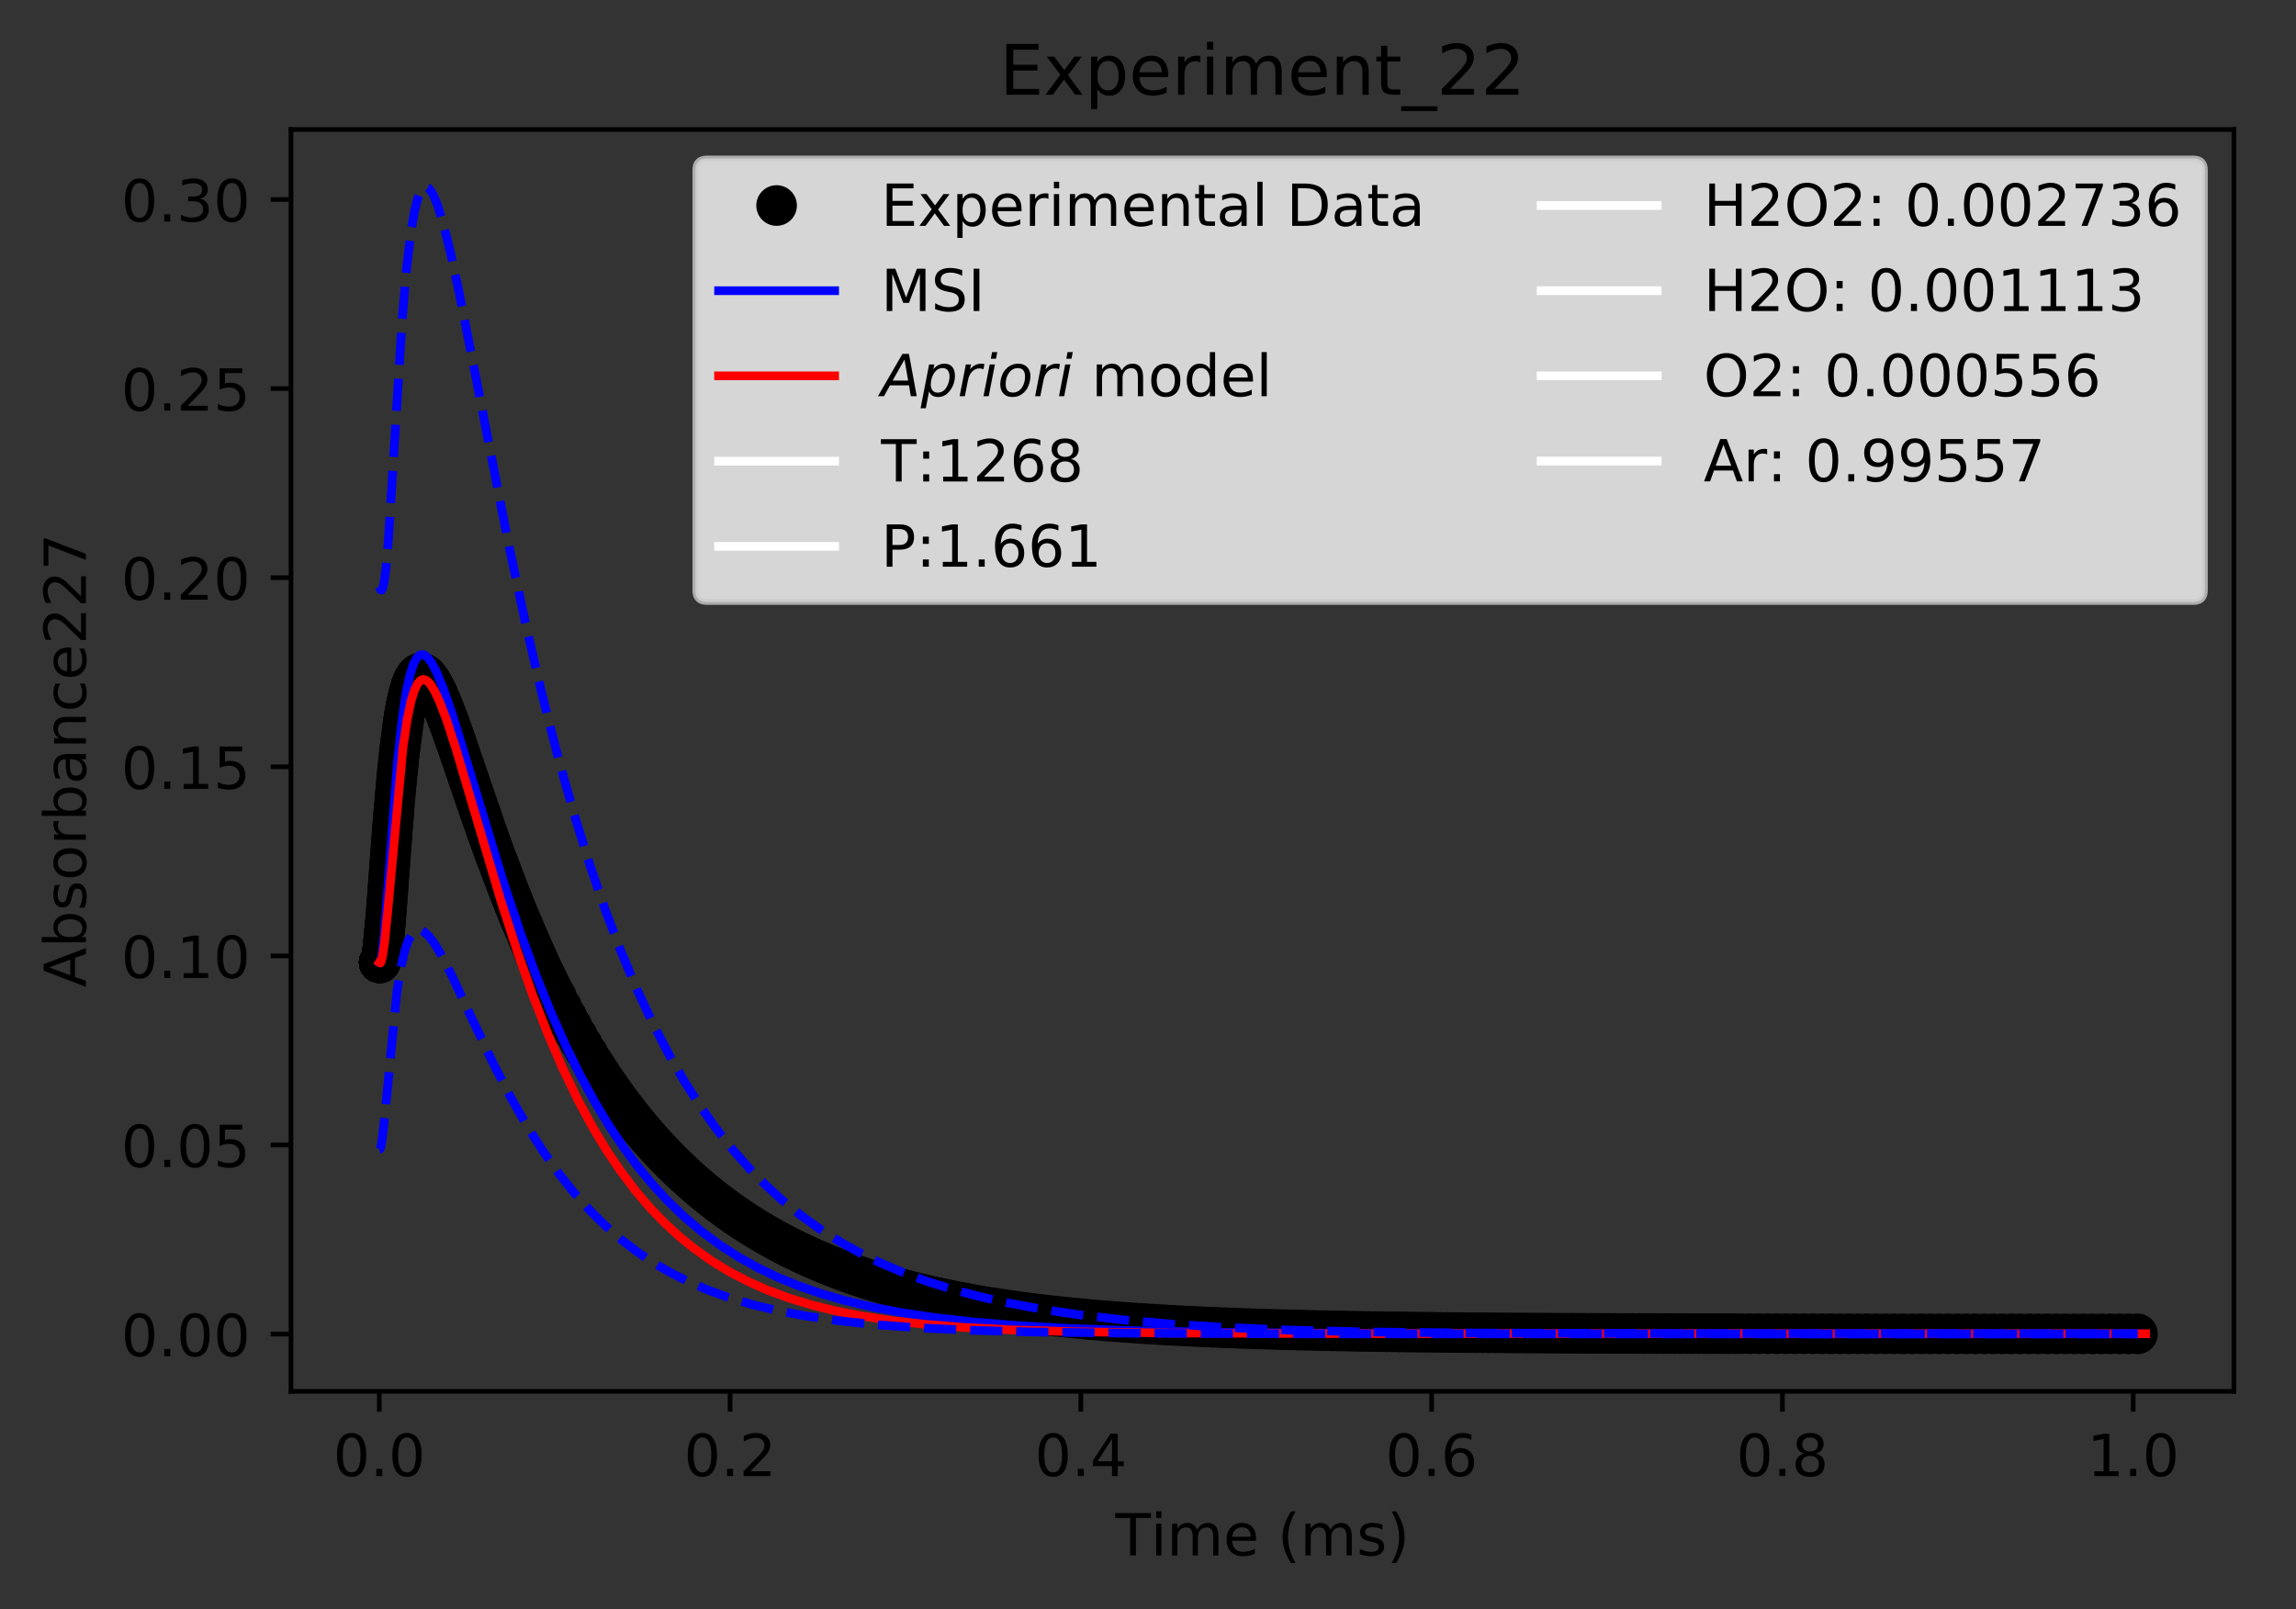 <?xml version="1.0" encoding="utf-8" standalone="no"?>
<!DOCTYPE svg PUBLIC "-//W3C//DTD SVG 1.1//EN"
  "http://www.w3.org/Graphics/SVG/1.1/DTD/svg11.dtd">
<!-- Created with matplotlib (https://matplotlib.org/) -->
<svg height="277.314pt" version="1.1" viewBox="0 0 395.644 277.314" width="395.644pt" xmlns="http://www.w3.org/2000/svg" xmlns:xlink="http://www.w3.org/1999/xlink">
 <rect x="0" y="0" width="395.644" height="277.314" fill="#333333" stroke="none"/>
 <defs>
  <style type="text/css">
*{stroke-linecap:butt;stroke-linejoin:round;}
  </style>
 </defs>
 <g id="figure_1">
  <g id="patch_1">
   <path d="M 0 277.314 
L 395.644 277.314 
L 395.644 0 
L 0 0 
z
" style="fill:none;"/>
  </g>
  <g id="axes_1">
   <g id="patch_2">
    <path d="M 50.144 239.758 
L 384.944 239.758 
L 384.944 22.318 
L 50.144 22.318 
z
" style="fill:none;"/>
   </g>
   <g id="matplotlib.axis_1">
    <g id="xtick_1">
     <g id="line2d_1">
      <defs>
       <path d="M 0 0 
L 0 3.5 
" id="m961c32afb3" style="stroke:#000000;stroke-width:0.8;"/>
      </defs>
      <g>
       <use style="stroke:#000000;stroke-width:0.8;" x="65.362" xlink:href="#m961c32afb3" y="239.758"/>
      </g>
     </g>
     <g id="text_1">
      <!-- 0.0 -->
      <defs>
       <path d="M 31.781 66.406 
Q 24.172 66.406 20.328 58.906 
Q 16.5 51.422 16.5 36.375 
Q 16.5 21.391 20.328 13.891 
Q 24.172 6.391 31.781 6.391 
Q 39.453 6.391 43.281 13.891 
Q 47.125 21.391 47.125 36.375 
Q 47.125 51.422 43.281 58.906 
Q 39.453 66.406 31.781 66.406 
z
M 31.781 74.219 
Q 44.047 74.219 50.516 64.516 
Q 56.984 54.828 56.984 36.375 
Q 56.984 17.969 50.516 8.266 
Q 44.047 -1.422 31.781 -1.422 
Q 19.531 -1.422 13.062 8.266 
Q 6.594 17.969 6.594 36.375 
Q 6.594 54.828 13.062 64.516 
Q 19.531 74.219 31.781 74.219 
z
" id="DejaVuSans-48"/>
       <path d="M 10.688 12.406 
L 21 12.406 
L 21 0 
L 10.688 0 
z
" id="DejaVuSans-46"/>
      </defs>
      <g transform="translate(57.41 254.357)scale(0.1 -0.1)">
       <use xlink:href="#DejaVuSans-48"/>
       <use x="63.623" xlink:href="#DejaVuSans-46"/>
       <use x="95.41" xlink:href="#DejaVuSans-48"/>
      </g>
     </g>
    </g>
    <g id="xtick_2">
     <g id="line2d_2">
      <g>
       <use style="stroke:#000000;stroke-width:0.8;" x="125.808" xlink:href="#m961c32afb3" y="239.758"/>
      </g>
     </g>
     <g id="text_2">
      <!-- 0.2 -->
      <defs>
       <path d="M 19.188 8.297 
L 53.609 8.297 
L 53.609 0 
L 7.328 0 
L 7.328 8.297 
Q 12.938 14.109 22.625 23.891 
Q 32.328 33.688 34.812 36.531 
Q 39.547 41.844 41.422 45.531 
Q 43.312 49.219 43.312 52.781 
Q 43.312 58.594 39.234 62.25 
Q 35.156 65.922 28.609 65.922 
Q 23.969 65.922 18.812 64.312 
Q 13.672 62.703 7.812 59.422 
L 7.812 69.391 
Q 13.766 71.781 18.938 73 
Q 24.125 74.219 28.422 74.219 
Q 39.75 74.219 46.484 68.547 
Q 53.219 62.891 53.219 53.422 
Q 53.219 48.922 51.531 44.891 
Q 49.859 40.875 45.406 35.406 
Q 44.188 33.984 37.641 27.219 
Q 31.109 20.453 19.188 8.297 
z
" id="DejaVuSans-50"/>
      </defs>
      <g transform="translate(117.856 254.357)scale(0.1 -0.1)">
       <use xlink:href="#DejaVuSans-48"/>
       <use x="63.623" xlink:href="#DejaVuSans-46"/>
       <use x="95.41" xlink:href="#DejaVuSans-50"/>
      </g>
     </g>
    </g>
    <g id="xtick_3">
     <g id="line2d_3">
      <g>
       <use style="stroke:#000000;stroke-width:0.8;" x="186.254" xlink:href="#m961c32afb3" y="239.758"/>
      </g>
     </g>
     <g id="text_3">
      <!-- 0.4 -->
      <defs>
       <path d="M 37.797 64.312 
L 12.891 25.391 
L 37.797 25.391 
z
M 35.203 72.906 
L 47.609 72.906 
L 47.609 25.391 
L 58.016 25.391 
L 58.016 17.188 
L 47.609 17.188 
L 47.609 0 
L 37.797 0 
L 37.797 17.188 
L 4.891 17.188 
L 4.891 26.703 
z
" id="DejaVuSans-52"/>
      </defs>
      <g transform="translate(178.302 254.357)scale(0.1 -0.1)">
       <use xlink:href="#DejaVuSans-48"/>
       <use x="63.623" xlink:href="#DejaVuSans-46"/>
       <use x="95.41" xlink:href="#DejaVuSans-52"/>
      </g>
     </g>
    </g>
    <g id="xtick_4">
     <g id="line2d_4">
      <g>
       <use style="stroke:#000000;stroke-width:0.8;" x="246.7" xlink:href="#m961c32afb3" y="239.758"/>
      </g>
     </g>
     <g id="text_4">
      <!-- 0.6 -->
      <defs>
       <path d="M 33.016 40.375 
Q 26.375 40.375 22.484 35.828 
Q 18.609 31.297 18.609 23.391 
Q 18.609 15.531 22.484 10.953 
Q 26.375 6.391 33.016 6.391 
Q 39.656 6.391 43.531 10.953 
Q 47.406 15.531 47.406 23.391 
Q 47.406 31.297 43.531 35.828 
Q 39.656 40.375 33.016 40.375 
z
M 52.594 71.297 
L 52.594 62.312 
Q 48.875 64.062 45.094 64.984 
Q 41.312 65.922 37.594 65.922 
Q 27.828 65.922 22.672 59.328 
Q 17.531 52.734 16.797 39.406 
Q 19.672 43.656 24.016 45.922 
Q 28.375 48.188 33.594 48.188 
Q 44.578 48.188 50.953 41.516 
Q 57.328 34.859 57.328 23.391 
Q 57.328 12.156 50.688 5.359 
Q 44.047 -1.422 33.016 -1.422 
Q 20.359 -1.422 13.672 8.266 
Q 6.984 17.969 6.984 36.375 
Q 6.984 53.656 15.188 63.938 
Q 23.391 74.219 37.203 74.219 
Q 40.922 74.219 44.703 73.484 
Q 48.484 72.75 52.594 71.297 
z
" id="DejaVuSans-54"/>
      </defs>
      <g transform="translate(238.748 254.357)scale(0.1 -0.1)">
       <use xlink:href="#DejaVuSans-48"/>
       <use x="63.623" xlink:href="#DejaVuSans-46"/>
       <use x="95.41" xlink:href="#DejaVuSans-54"/>
      </g>
     </g>
    </g>
    <g id="xtick_5">
     <g id="line2d_5">
      <g>
       <use style="stroke:#000000;stroke-width:0.8;" x="307.146" xlink:href="#m961c32afb3" y="239.758"/>
      </g>
     </g>
     <g id="text_5">
      <!-- 0.8 -->
      <defs>
       <path d="M 31.781 34.625 
Q 24.75 34.625 20.719 30.859 
Q 16.703 27.094 16.703 20.516 
Q 16.703 13.922 20.719 10.156 
Q 24.75 6.391 31.781 6.391 
Q 38.812 6.391 42.859 10.172 
Q 46.922 13.969 46.922 20.516 
Q 46.922 27.094 42.891 30.859 
Q 38.875 34.625 31.781 34.625 
z
M 21.922 38.812 
Q 15.578 40.375 12.031 44.719 
Q 8.5 49.078 8.5 55.328 
Q 8.5 64.062 14.719 69.141 
Q 20.953 74.219 31.781 74.219 
Q 42.672 74.219 48.875 69.141 
Q 55.078 64.062 55.078 55.328 
Q 55.078 49.078 51.531 44.719 
Q 48 40.375 41.703 38.812 
Q 48.828 37.156 52.797 32.312 
Q 56.781 27.484 56.781 20.516 
Q 56.781 9.906 50.312 4.234 
Q 43.844 -1.422 31.781 -1.422 
Q 19.734 -1.422 13.25 4.234 
Q 6.781 9.906 6.781 20.516 
Q 6.781 27.484 10.781 32.312 
Q 14.797 37.156 21.922 38.812 
z
M 18.312 54.391 
Q 18.312 48.734 21.844 45.562 
Q 25.391 42.391 31.781 42.391 
Q 38.141 42.391 41.719 45.562 
Q 45.312 48.734 45.312 54.391 
Q 45.312 60.062 41.719 63.234 
Q 38.141 66.406 31.781 66.406 
Q 25.391 66.406 21.844 63.234 
Q 18.312 60.062 18.312 54.391 
z
" id="DejaVuSans-56"/>
      </defs>
      <g transform="translate(299.194 254.357)scale(0.1 -0.1)">
       <use xlink:href="#DejaVuSans-48"/>
       <use x="63.623" xlink:href="#DejaVuSans-46"/>
       <use x="95.41" xlink:href="#DejaVuSans-56"/>
      </g>
     </g>
    </g>
    <g id="xtick_6">
     <g id="line2d_6">
      <g>
       <use style="stroke:#000000;stroke-width:0.8;" x="367.592" xlink:href="#m961c32afb3" y="239.758"/>
      </g>
     </g>
     <g id="text_6">
      <!-- 1.0 -->
      <defs>
       <path d="M 12.406 8.297 
L 28.516 8.297 
L 28.516 63.922 
L 10.984 60.406 
L 10.984 69.391 
L 28.422 72.906 
L 38.281 72.906 
L 38.281 8.297 
L 54.391 8.297 
L 54.391 0 
L 12.406 0 
z
" id="DejaVuSans-49"/>
      </defs>
      <g transform="translate(359.64 254.357)scale(0.1 -0.1)">
       <use xlink:href="#DejaVuSans-49"/>
       <use x="63.623" xlink:href="#DejaVuSans-46"/>
       <use x="95.41" xlink:href="#DejaVuSans-48"/>
      </g>
     </g>
    </g>
    <g id="text_7">
     <!-- Time (ms) -->
     <defs>
      <path d="M -0.297 72.906 
L 61.375 72.906 
L 61.375 64.594 
L 35.5 64.594 
L 35.5 0 
L 25.594 0 
L 25.594 64.594 
L -0.297 64.594 
z
" id="DejaVuSans-84"/>
      <path d="M 9.422 54.688 
L 18.406 54.688 
L 18.406 0 
L 9.422 0 
z
M 9.422 75.984 
L 18.406 75.984 
L 18.406 64.594 
L 9.422 64.594 
z
" id="DejaVuSans-105"/>
      <path d="M 52 44.188 
Q 55.375 50.25 60.062 53.125 
Q 64.75 56 71.094 56 
Q 79.641 56 84.281 50.016 
Q 88.922 44.047 88.922 33.016 
L 88.922 0 
L 79.891 0 
L 79.891 32.719 
Q 79.891 40.578 77.094 44.375 
Q 74.312 48.188 68.609 48.188 
Q 61.625 48.188 57.562 43.547 
Q 53.516 38.922 53.516 30.906 
L 53.516 0 
L 44.484 0 
L 44.484 32.719 
Q 44.484 40.625 41.703 44.406 
Q 38.922 48.188 33.109 48.188 
Q 26.219 48.188 22.156 43.531 
Q 18.109 38.875 18.109 30.906 
L 18.109 0 
L 9.078 0 
L 9.078 54.688 
L 18.109 54.688 
L 18.109 46.188 
Q 21.188 51.219 25.484 53.609 
Q 29.781 56 35.688 56 
Q 41.656 56 45.828 52.969 
Q 50 49.953 52 44.188 
z
" id="DejaVuSans-109"/>
      <path d="M 56.203 29.594 
L 56.203 25.203 
L 14.891 25.203 
Q 15.484 15.922 20.484 11.062 
Q 25.484 6.203 34.422 6.203 
Q 39.594 6.203 44.453 7.469 
Q 49.312 8.734 54.109 11.281 
L 54.109 2.781 
Q 49.266 0.734 44.188 -0.344 
Q 39.109 -1.422 33.891 -1.422 
Q 20.797 -1.422 13.156 6.188 
Q 5.516 13.812 5.516 26.812 
Q 5.516 40.234 12.766 48.109 
Q 20.016 56 32.328 56 
Q 43.359 56 49.781 48.891 
Q 56.203 41.797 56.203 29.594 
z
M 47.219 32.234 
Q 47.125 39.594 43.094 43.984 
Q 39.062 48.391 32.422 48.391 
Q 24.906 48.391 20.391 44.141 
Q 15.875 39.891 15.188 32.172 
z
" id="DejaVuSans-101"/>
      <path id="DejaVuSans-32"/>
      <path d="M 31 75.875 
Q 24.469 64.656 21.281 53.656 
Q 18.109 42.672 18.109 31.391 
Q 18.109 20.125 21.312 9.062 
Q 24.516 -2 31 -13.188 
L 23.188 -13.188 
Q 15.875 -1.703 12.234 9.375 
Q 8.594 20.453 8.594 31.391 
Q 8.594 42.281 12.203 53.312 
Q 15.828 64.359 23.188 75.875 
z
" id="DejaVuSans-40"/>
      <path d="M 44.281 53.078 
L 44.281 44.578 
Q 40.484 46.531 36.375 47.5 
Q 32.281 48.484 27.875 48.484 
Q 21.188 48.484 17.844 46.438 
Q 14.5 44.391 14.5 40.281 
Q 14.5 37.156 16.891 35.375 
Q 19.281 33.594 26.516 31.984 
L 29.594 31.297 
Q 39.156 29.25 43.188 25.516 
Q 47.219 21.781 47.219 15.094 
Q 47.219 7.469 41.188 3.016 
Q 35.156 -1.422 24.609 -1.422 
Q 20.219 -1.422 15.453 -0.562 
Q 10.688 0.297 5.422 2 
L 5.422 11.281 
Q 10.406 8.688 15.234 7.391 
Q 20.062 6.109 24.812 6.109 
Q 31.156 6.109 34.562 8.281 
Q 37.984 10.453 37.984 14.406 
Q 37.984 18.062 35.516 20.016 
Q 33.062 21.969 24.703 23.781 
L 21.578 24.516 
Q 13.234 26.266 9.516 29.906 
Q 5.812 33.547 5.812 39.891 
Q 5.812 47.609 11.281 51.797 
Q 16.75 56 26.812 56 
Q 31.781 56 36.172 55.266 
Q 40.578 54.547 44.281 53.078 
z
" id="DejaVuSans-115"/>
      <path d="M 8.016 75.875 
L 15.828 75.875 
Q 23.141 64.359 26.781 53.312 
Q 30.422 42.281 30.422 31.391 
Q 30.422 20.453 26.781 9.375 
Q 23.141 -1.703 15.828 -13.188 
L 8.016 -13.188 
Q 14.5 -2 17.703 9.062 
Q 20.906 20.125 20.906 31.391 
Q 20.906 42.672 17.703 53.656 
Q 14.5 64.656 8.016 75.875 
z
" id="DejaVuSans-41"/>
     </defs>
     <g transform="translate(192.191 268.035)scale(0.1 -0.1)">
      <use xlink:href="#DejaVuSans-84"/>
      <use x="61.037" xlink:href="#DejaVuSans-105"/>
      <use x="88.82" xlink:href="#DejaVuSans-109"/>
      <use x="186.232" xlink:href="#DejaVuSans-101"/>
      <use x="247.756" xlink:href="#DejaVuSans-32"/>
      <use x="279.543" xlink:href="#DejaVuSans-40"/>
      <use x="318.557" xlink:href="#DejaVuSans-109"/>
      <use x="415.969" xlink:href="#DejaVuSans-115"/>
      <use x="468.068" xlink:href="#DejaVuSans-41"/>
     </g>
    </g>
   </g>
   <g id="matplotlib.axis_2">
    <g id="ytick_1">
     <g id="line2d_7">
      <defs>
       <path d="M 0 0 
L -3.5 0 
" id="m3ccc5bf275" style="stroke:#000000;stroke-width:0.8;"/>
      </defs>
      <g>
       <use style="stroke:#000000;stroke-width:0.8;" x="50.144" xlink:href="#m3ccc5bf275" y="229.896"/>
      </g>
     </g>
     <g id="text_8">
      <!-- 0.00 -->
      <g transform="translate(20.878 233.695)scale(0.1 -0.1)">
       <use xlink:href="#DejaVuSans-48"/>
       <use x="63.623" xlink:href="#DejaVuSans-46"/>
       <use x="95.41" xlink:href="#DejaVuSans-48"/>
       <use x="159.033" xlink:href="#DejaVuSans-48"/>
      </g>
     </g>
    </g>
    <g id="ytick_2">
     <g id="line2d_8">
      <g>
       <use style="stroke:#000000;stroke-width:0.8;" x="50.144" xlink:href="#m3ccc5bf275" y="197.309"/>
      </g>
     </g>
     <g id="text_9">
      <!-- 0.05 -->
      <defs>
       <path d="M 10.797 72.906 
L 49.516 72.906 
L 49.516 64.594 
L 19.828 64.594 
L 19.828 46.734 
Q 21.969 47.469 24.109 47.828 
Q 26.266 48.188 28.422 48.188 
Q 40.625 48.188 47.75 41.5 
Q 54.891 34.812 54.891 23.391 
Q 54.891 11.625 47.562 5.094 
Q 40.234 -1.422 26.906 -1.422 
Q 22.312 -1.422 17.547 -0.641 
Q 12.797 0.141 7.719 1.703 
L 7.719 11.625 
Q 12.109 9.234 16.797 8.062 
Q 21.484 6.891 26.703 6.891 
Q 35.156 6.891 40.078 11.328 
Q 45.016 15.766 45.016 23.391 
Q 45.016 31 40.078 35.438 
Q 35.156 39.891 26.703 39.891 
Q 22.75 39.891 18.812 39.016 
Q 14.891 38.141 10.797 36.281 
z
" id="DejaVuSans-53"/>
      </defs>
      <g transform="translate(20.878 201.108)scale(0.1 -0.1)">
       <use xlink:href="#DejaVuSans-48"/>
       <use x="63.623" xlink:href="#DejaVuSans-46"/>
       <use x="95.41" xlink:href="#DejaVuSans-48"/>
       <use x="159.033" xlink:href="#DejaVuSans-53"/>
      </g>
     </g>
    </g>
    <g id="ytick_3">
     <g id="line2d_9">
      <g>
       <use style="stroke:#000000;stroke-width:0.8;" x="50.144" xlink:href="#m3ccc5bf275" y="164.721"/>
      </g>
     </g>
     <g id="text_10">
      <!-- 0.10 -->
      <g transform="translate(20.878 168.52)scale(0.1 -0.1)">
       <use xlink:href="#DejaVuSans-48"/>
       <use x="63.623" xlink:href="#DejaVuSans-46"/>
       <use x="95.41" xlink:href="#DejaVuSans-49"/>
       <use x="159.033" xlink:href="#DejaVuSans-48"/>
      </g>
     </g>
    </g>
    <g id="ytick_4">
     <g id="line2d_10">
      <g>
       <use style="stroke:#000000;stroke-width:0.8;" x="50.144" xlink:href="#m3ccc5bf275" y="132.134"/>
      </g>
     </g>
     <g id="text_11">
      <!-- 0.15 -->
      <g transform="translate(20.878 135.933)scale(0.1 -0.1)">
       <use xlink:href="#DejaVuSans-48"/>
       <use x="63.623" xlink:href="#DejaVuSans-46"/>
       <use x="95.41" xlink:href="#DejaVuSans-49"/>
       <use x="159.033" xlink:href="#DejaVuSans-53"/>
      </g>
     </g>
    </g>
    <g id="ytick_5">
     <g id="line2d_11">
      <g>
       <use style="stroke:#000000;stroke-width:0.8;" x="50.144" xlink:href="#m3ccc5bf275" y="99.546"/>
      </g>
     </g>
     <g id="text_12">
      <!-- 0.20 -->
      <g transform="translate(20.878 103.346)scale(0.1 -0.1)">
       <use xlink:href="#DejaVuSans-48"/>
       <use x="63.623" xlink:href="#DejaVuSans-46"/>
       <use x="95.41" xlink:href="#DejaVuSans-50"/>
       <use x="159.033" xlink:href="#DejaVuSans-48"/>
      </g>
     </g>
    </g>
    <g id="ytick_6">
     <g id="line2d_12">
      <g>
       <use style="stroke:#000000;stroke-width:0.8;" x="50.144" xlink:href="#m3ccc5bf275" y="66.959"/>
      </g>
     </g>
     <g id="text_13">
      <!-- 0.25 -->
      <g transform="translate(20.878 70.758)scale(0.1 -0.1)">
       <use xlink:href="#DejaVuSans-48"/>
       <use x="63.623" xlink:href="#DejaVuSans-46"/>
       <use x="95.41" xlink:href="#DejaVuSans-50"/>
       <use x="159.033" xlink:href="#DejaVuSans-53"/>
      </g>
     </g>
    </g>
    <g id="ytick_7">
     <g id="line2d_13">
      <g>
       <use style="stroke:#000000;stroke-width:0.8;" x="50.144" xlink:href="#m3ccc5bf275" y="34.372"/>
      </g>
     </g>
     <g id="text_14">
      <!-- 0.30 -->
      <defs>
       <path d="M 40.578 39.312 
Q 47.656 37.797 51.625 33 
Q 55.609 28.219 55.609 21.188 
Q 55.609 10.406 48.188 4.484 
Q 40.766 -1.422 27.094 -1.422 
Q 22.516 -1.422 17.656 -0.516 
Q 12.797 0.391 7.625 2.203 
L 7.625 11.719 
Q 11.719 9.328 16.594 8.109 
Q 21.484 6.891 26.812 6.891 
Q 36.078 6.891 40.938 10.547 
Q 45.797 14.203 45.797 21.188 
Q 45.797 27.641 41.281 31.266 
Q 36.766 34.906 28.719 34.906 
L 20.219 34.906 
L 20.219 43.016 
L 29.109 43.016 
Q 36.375 43.016 40.234 45.922 
Q 44.094 48.828 44.094 54.297 
Q 44.094 59.906 40.109 62.906 
Q 36.141 65.922 28.719 65.922 
Q 24.656 65.922 20.016 65.031 
Q 15.375 64.156 9.812 62.312 
L 9.812 71.094 
Q 15.438 72.656 20.344 73.438 
Q 25.25 74.219 29.594 74.219 
Q 40.828 74.219 47.359 69.109 
Q 53.906 64.016 53.906 55.328 
Q 53.906 49.266 50.438 45.094 
Q 46.969 40.922 40.578 39.312 
z
" id="DejaVuSans-51"/>
      </defs>
      <g transform="translate(20.878 38.171)scale(0.1 -0.1)">
       <use xlink:href="#DejaVuSans-48"/>
       <use x="63.623" xlink:href="#DejaVuSans-46"/>
       <use x="95.41" xlink:href="#DejaVuSans-51"/>
       <use x="159.033" xlink:href="#DejaVuSans-48"/>
      </g>
     </g>
    </g>
    <g id="text_15">
     <!-- Absorbance227 -->
     <defs>
      <path d="M 34.188 63.188 
L 20.797 26.906 
L 47.609 26.906 
z
M 28.609 72.906 
L 39.797 72.906 
L 67.578 0 
L 57.328 0 
L 50.688 18.703 
L 17.828 18.703 
L 11.188 0 
L 0.781 0 
z
" id="DejaVuSans-65"/>
      <path d="M 48.688 27.297 
Q 48.688 37.203 44.609 42.844 
Q 40.531 48.484 33.406 48.484 
Q 26.266 48.484 22.188 42.844 
Q 18.109 37.203 18.109 27.297 
Q 18.109 17.391 22.188 11.75 
Q 26.266 6.109 33.406 6.109 
Q 40.531 6.109 44.609 11.75 
Q 48.688 17.391 48.688 27.297 
z
M 18.109 46.391 
Q 20.953 51.266 25.266 53.625 
Q 29.594 56 35.594 56 
Q 45.562 56 51.781 48.094 
Q 58.016 40.188 58.016 27.297 
Q 58.016 14.406 51.781 6.484 
Q 45.562 -1.422 35.594 -1.422 
Q 29.594 -1.422 25.266 0.953 
Q 20.953 3.328 18.109 8.203 
L 18.109 0 
L 9.078 0 
L 9.078 75.984 
L 18.109 75.984 
z
" id="DejaVuSans-98"/>
      <path d="M 30.609 48.391 
Q 23.391 48.391 19.188 42.75 
Q 14.984 37.109 14.984 27.297 
Q 14.984 17.484 19.156 11.844 
Q 23.344 6.203 30.609 6.203 
Q 37.797 6.203 41.984 11.859 
Q 46.188 17.531 46.188 27.297 
Q 46.188 37.016 41.984 42.703 
Q 37.797 48.391 30.609 48.391 
z
M 30.609 56 
Q 42.328 56 49.016 48.375 
Q 55.719 40.766 55.719 27.297 
Q 55.719 13.875 49.016 6.219 
Q 42.328 -1.422 30.609 -1.422 
Q 18.844 -1.422 12.172 6.219 
Q 5.516 13.875 5.516 27.297 
Q 5.516 40.766 12.172 48.375 
Q 18.844 56 30.609 56 
z
" id="DejaVuSans-111"/>
      <path d="M 41.109 46.297 
Q 39.594 47.172 37.812 47.578 
Q 36.031 48 33.891 48 
Q 26.266 48 22.188 43.047 
Q 18.109 38.094 18.109 28.812 
L 18.109 0 
L 9.078 0 
L 9.078 54.688 
L 18.109 54.688 
L 18.109 46.188 
Q 20.953 51.172 25.484 53.578 
Q 30.031 56 36.531 56 
Q 37.453 56 38.578 55.875 
Q 39.703 55.766 41.062 55.516 
z
" id="DejaVuSans-114"/>
      <path d="M 34.281 27.484 
Q 23.391 27.484 19.188 25 
Q 14.984 22.516 14.984 16.5 
Q 14.984 11.719 18.141 8.906 
Q 21.297 6.109 26.703 6.109 
Q 34.188 6.109 38.703 11.406 
Q 43.219 16.703 43.219 25.484 
L 43.219 27.484 
z
M 52.203 31.203 
L 52.203 0 
L 43.219 0 
L 43.219 8.297 
Q 40.141 3.328 35.547 0.953 
Q 30.953 -1.422 24.312 -1.422 
Q 15.922 -1.422 10.953 3.297 
Q 6 8.016 6 15.922 
Q 6 25.141 12.172 29.828 
Q 18.359 34.516 30.609 34.516 
L 43.219 34.516 
L 43.219 35.406 
Q 43.219 41.609 39.141 45 
Q 35.062 48.391 27.688 48.391 
Q 23 48.391 18.547 47.266 
Q 14.109 46.141 10.016 43.891 
L 10.016 52.203 
Q 14.938 54.109 19.578 55.047 
Q 24.219 56 28.609 56 
Q 40.484 56 46.344 49.844 
Q 52.203 43.703 52.203 31.203 
z
" id="DejaVuSans-97"/>
      <path d="M 54.891 33.016 
L 54.891 0 
L 45.906 0 
L 45.906 32.719 
Q 45.906 40.484 42.875 44.328 
Q 39.844 48.188 33.797 48.188 
Q 26.516 48.188 22.312 43.547 
Q 18.109 38.922 18.109 30.906 
L 18.109 0 
L 9.078 0 
L 9.078 54.688 
L 18.109 54.688 
L 18.109 46.188 
Q 21.344 51.125 25.703 53.562 
Q 30.078 56 35.797 56 
Q 45.219 56 50.047 50.172 
Q 54.891 44.344 54.891 33.016 
z
" id="DejaVuSans-110"/>
      <path d="M 48.781 52.594 
L 48.781 44.188 
Q 44.969 46.297 41.141 47.344 
Q 37.312 48.391 33.406 48.391 
Q 24.656 48.391 19.812 42.844 
Q 14.984 37.312 14.984 27.297 
Q 14.984 17.281 19.812 11.734 
Q 24.656 6.203 33.406 6.203 
Q 37.312 6.203 41.141 7.25 
Q 44.969 8.297 48.781 10.406 
L 48.781 2.094 
Q 45.016 0.344 40.984 -0.531 
Q 36.969 -1.422 32.422 -1.422 
Q 20.062 -1.422 12.781 6.344 
Q 5.516 14.109 5.516 27.297 
Q 5.516 40.672 12.859 48.328 
Q 20.219 56 33.016 56 
Q 37.156 56 41.109 55.141 
Q 45.062 54.297 48.781 52.594 
z
" id="DejaVuSans-99"/>
      <path d="M 8.203 72.906 
L 55.078 72.906 
L 55.078 68.703 
L 28.609 0 
L 18.312 0 
L 43.219 64.594 
L 8.203 64.594 
z
" id="DejaVuSans-55"/>
     </defs>
     <g transform="translate(14.798 170.129)rotate(-90)scale(0.1 -0.1)">
      <use xlink:href="#DejaVuSans-65"/>
      <use x="68.408" xlink:href="#DejaVuSans-98"/>
      <use x="131.885" xlink:href="#DejaVuSans-115"/>
      <use x="183.984" xlink:href="#DejaVuSans-111"/>
      <use x="245.166" xlink:href="#DejaVuSans-114"/>
      <use x="286.279" xlink:href="#DejaVuSans-98"/>
      <use x="349.756" xlink:href="#DejaVuSans-97"/>
      <use x="411.035" xlink:href="#DejaVuSans-110"/>
      <use x="474.414" xlink:href="#DejaVuSans-99"/>
      <use x="529.395" xlink:href="#DejaVuSans-101"/>
      <use x="590.918" xlink:href="#DejaVuSans-50"/>
      <use x="654.541" xlink:href="#DejaVuSans-50"/>
      <use x="718.164" xlink:href="#DejaVuSans-55"/>
     </g>
    </g>
   </g>
   <g id="line2d_14">
    <defs>
     <path d="M 0 3 
C 0.796 3 1.559 2.684 2.121 2.121 
C 2.684 1.559 3 0.796 3 0 
C 3 -0.796 2.684 -1.559 2.121 -2.121 
C 1.559 -2.684 0.796 -3 0 -3 
C -0.796 -3 -1.559 -2.684 -2.121 -2.121 
C -2.684 -1.559 -3 -0.796 -3 0 
C -3 0.796 -2.684 1.559 -2.121 2.121 
C -1.559 2.684 -0.796 3 0 3 
z
" id="ma5dbf1cb69" style="stroke:#000000;"/>
    </defs>
    <g clip-path="url(#pf186a1ba2a)">
     <use style="stroke:#000000;" x="65.362" xlink:href="#ma5dbf1cb69" y="165.853"/>
     <use style="stroke:#000000;" x="65.362" xlink:href="#ma5dbf1cb69" y="165.853"/>
     <use style="stroke:#000000;" x="65.362" xlink:href="#ma5dbf1cb69" y="165.853"/>
     <use style="stroke:#000000;" x="65.362" xlink:href="#ma5dbf1cb69" y="165.853"/>
     <use style="stroke:#000000;" x="65.362" xlink:href="#ma5dbf1cb69" y="165.853"/>
     <use style="stroke:#000000;" x="65.362" xlink:href="#ma5dbf1cb69" y="165.853"/>
     <use style="stroke:#000000;" x="65.362" xlink:href="#ma5dbf1cb69" y="165.853"/>
     <use style="stroke:#000000;" x="65.362" xlink:href="#ma5dbf1cb69" y="165.854"/>
     <use style="stroke:#000000;" x="65.362" xlink:href="#ma5dbf1cb69" y="165.854"/>
     <use style="stroke:#000000;" x="65.362" xlink:href="#ma5dbf1cb69" y="165.854"/>
     <use style="stroke:#000000;" x="65.362" xlink:href="#ma5dbf1cb69" y="165.854"/>
     <use style="stroke:#000000;" x="65.363" xlink:href="#ma5dbf1cb69" y="165.855"/>
     <use style="stroke:#000000;" x="65.364" xlink:href="#ma5dbf1cb69" y="165.856"/>
     <use style="stroke:#000000;" x="65.364" xlink:href="#ma5dbf1cb69" y="165.856"/>
     <use style="stroke:#000000;" x="65.364" xlink:href="#ma5dbf1cb69" y="165.857"/>
     <use style="stroke:#000000;" x="65.365" xlink:href="#ma5dbf1cb69" y="165.857"/>
     <use style="stroke:#000000;" x="65.365" xlink:href="#ma5dbf1cb69" y="165.858"/>
     <use style="stroke:#000000;" x="65.366" xlink:href="#ma5dbf1cb69" y="165.859"/>
     <use style="stroke:#000000;" x="65.366" xlink:href="#ma5dbf1cb69" y="165.86"/>
     <use style="stroke:#000000;" x="65.367" xlink:href="#ma5dbf1cb69" y="165.86"/>
     <use style="stroke:#000000;" x="65.368" xlink:href="#ma5dbf1cb69" y="165.862"/>
     <use style="stroke:#000000;" x="65.369" xlink:href="#ma5dbf1cb69" y="165.863"/>
     <use style="stroke:#000000;" x="65.371" xlink:href="#ma5dbf1cb69" y="165.866"/>
     <use style="stroke:#000000;" x="65.373" xlink:href="#ma5dbf1cb69" y="165.869"/>
     <use style="stroke:#000000;" x="65.375" xlink:href="#ma5dbf1cb69" y="165.872"/>
     <use style="stroke:#000000;" x="65.378" xlink:href="#ma5dbf1cb69" y="165.875"/>
     <use style="stroke:#000000;" x="65.38" xlink:href="#ma5dbf1cb69" y="165.877"/>
     <use style="stroke:#000000;" x="65.386" xlink:href="#ma5dbf1cb69" y="165.883"/>
     <use style="stroke:#000000;" x="65.391" xlink:href="#ma5dbf1cb69" y="165.889"/>
     <use style="stroke:#000000;" x="65.397" xlink:href="#ma5dbf1cb69" y="165.893"/>
     <use style="stroke:#000000;" x="65.403" xlink:href="#ma5dbf1cb69" y="165.897"/>
     <use style="stroke:#000000;" x="65.408" xlink:href="#ma5dbf1cb69" y="165.9"/>
     <use style="stroke:#000000;" x="65.417" xlink:href="#ma5dbf1cb69" y="165.904"/>
     <use style="stroke:#000000;" x="65.426" xlink:href="#ma5dbf1cb69" y="165.906"/>
     <use style="stroke:#000000;" x="65.435" xlink:href="#ma5dbf1cb69" y="165.907"/>
     <use style="stroke:#000000;" x="65.444" xlink:href="#ma5dbf1cb69" y="165.905"/>
     <use style="stroke:#000000;" x="65.454" xlink:href="#ma5dbf1cb69" y="165.902"/>
     <use style="stroke:#000000;" x="65.463" xlink:href="#ma5dbf1cb69" y="165.898"/>
     <use style="stroke:#000000;" x="65.472" xlink:href="#ma5dbf1cb69" y="165.892"/>
     <use style="stroke:#000000;" x="65.485" xlink:href="#ma5dbf1cb69" y="165.879"/>
     <use style="stroke:#000000;" x="65.499" xlink:href="#ma5dbf1cb69" y="165.863"/>
     <use style="stroke:#000000;" x="65.512" xlink:href="#ma5dbf1cb69" y="165.843"/>
     <use style="stroke:#000000;" x="65.526" xlink:href="#ma5dbf1cb69" y="165.82"/>
     <use style="stroke:#000000;" x="65.539" xlink:href="#ma5dbf1cb69" y="165.794"/>
     <use style="stroke:#000000;" x="65.553" xlink:href="#ma5dbf1cb69" y="165.764"/>
     <use style="stroke:#000000;" x="65.567" xlink:href="#ma5dbf1cb69" y="165.73"/>
     <use style="stroke:#000000;" x="65.592" xlink:href="#ma5dbf1cb69" y="165.657"/>
     <use style="stroke:#000000;" x="65.618" xlink:href="#ma5dbf1cb69" y="165.573"/>
     <use style="stroke:#000000;" x="65.644" xlink:href="#ma5dbf1cb69" y="165.476"/>
     <use style="stroke:#000000;" x="65.67" xlink:href="#ma5dbf1cb69" y="165.369"/>
     <use style="stroke:#000000;" x="65.694" xlink:href="#ma5dbf1cb69" y="165.251"/>
     <use style="stroke:#000000;" x="65.722" xlink:href="#ma5dbf1cb69" y="165.122"/>
     <use style="stroke:#000000;" x="65.749" xlink:href="#ma5dbf1cb69" y="164.983"/>
     <use style="stroke:#000000;" x="65.773" xlink:href="#ma5dbf1cb69" y="164.834"/>
     <use style="stroke:#000000;" x="65.8" xlink:href="#ma5dbf1cb69" y="164.676"/>
     <use style="stroke:#000000;" x="65.824" xlink:href="#ma5dbf1cb69" y="164.508"/>
     <use style="stroke:#000000;" x="65.852" xlink:href="#ma5dbf1cb69" y="164.331"/>
     <use style="stroke:#000000;" x="65.876" xlink:href="#ma5dbf1cb69" y="164.146"/>
     <use style="stroke:#000000;" x="65.903" xlink:href="#ma5dbf1cb69" y="163.952"/>
     <use style="stroke:#000000;" x="65.93" xlink:href="#ma5dbf1cb69" y="163.75"/>
     <use style="stroke:#000000;" x="65.954" xlink:href="#ma5dbf1cb69" y="163.54"/>
     <use style="stroke:#000000;" x="65.982" xlink:href="#ma5dbf1cb69" y="163.322"/>
     <use style="stroke:#000000;" x="66.006" xlink:href="#ma5dbf1cb69" y="163.097"/>
     <use style="stroke:#000000;" x="66.033" xlink:href="#ma5dbf1cb69" y="162.865"/>
     <use style="stroke:#000000;" x="66.057" xlink:href="#ma5dbf1cb69" y="162.626"/>
     <use style="stroke:#000000;" x="66.084" xlink:href="#ma5dbf1cb69" y="162.38"/>
     <use style="stroke:#000000;" x="66.108" xlink:href="#ma5dbf1cb69" y="162.129"/>
     <use style="stroke:#000000;" x="66.136" xlink:href="#ma5dbf1cb69" y="161.87"/>
     <use style="stroke:#000000;" x="66.163" xlink:href="#ma5dbf1cb69" y="161.606"/>
     <use style="stroke:#000000;" x="66.187" xlink:href="#ma5dbf1cb69" y="161.337"/>
     <use style="stroke:#000000;" x="66.214" xlink:href="#ma5dbf1cb69" y="161.062"/>
     <use style="stroke:#000000;" x="66.238" xlink:href="#ma5dbf1cb69" y="160.782"/>
     <use style="stroke:#000000;" x="66.266" xlink:href="#ma5dbf1cb69" y="160.497"/>
     <use style="stroke:#000000;" x="66.29" xlink:href="#ma5dbf1cb69" y="160.207"/>
     <use style="stroke:#000000;" x="66.317" xlink:href="#ma5dbf1cb69" y="159.913"/>
     <use style="stroke:#000000;" x="66.341" xlink:href="#ma5dbf1cb69" y="159.615"/>
     <use style="stroke:#000000;" x="66.368" xlink:href="#ma5dbf1cb69" y="159.312"/>
     <use style="stroke:#000000;" x="66.396" xlink:href="#ma5dbf1cb69" y="159.005"/>
     <use style="stroke:#000000;" x="66.42" xlink:href="#ma5dbf1cb69" y="158.695"/>
     <use style="stroke:#000000;" x="66.447" xlink:href="#ma5dbf1cb69" y="158.381"/>
     <use style="stroke:#000000;" x="66.471" xlink:href="#ma5dbf1cb69" y="158.064"/>
     <use style="stroke:#000000;" x="66.51" xlink:href="#ma5dbf1cb69" y="157.579"/>
     <use style="stroke:#000000;" x="66.55" xlink:href="#ma5dbf1cb69" y="157.088"/>
     <use style="stroke:#000000;" x="66.589" xlink:href="#ma5dbf1cb69" y="156.591"/>
     <use style="stroke:#000000;" x="66.628" xlink:href="#ma5dbf1cb69" y="156.087"/>
     <use style="stroke:#000000;" x="66.668" xlink:href="#ma5dbf1cb69" y="155.58"/>
     <use style="stroke:#000000;" x="66.707" xlink:href="#ma5dbf1cb69" y="155.068"/>
     <use style="stroke:#000000;" x="66.746" xlink:href="#ma5dbf1cb69" y="154.553"/>
     <use style="stroke:#000000;" x="66.785" xlink:href="#ma5dbf1cb69" y="154.034"/>
     <use style="stroke:#000000;" x="66.825" xlink:href="#ma5dbf1cb69" y="153.512"/>
     <use style="stroke:#000000;" x="66.864" xlink:href="#ma5dbf1cb69" y="152.988"/>
     <use style="stroke:#000000;" x="66.903" xlink:href="#ma5dbf1cb69" y="152.462"/>
     <use style="stroke:#000000;" x="66.94" xlink:href="#ma5dbf1cb69" y="151.935"/>
     <use style="stroke:#000000;" x="66.979" xlink:href="#ma5dbf1cb69" y="151.406"/>
     <use style="stroke:#000000;" x="67.018" xlink:href="#ma5dbf1cb69" y="150.877"/>
     <use style="stroke:#000000;" x="67.057" xlink:href="#ma5dbf1cb69" y="150.348"/>
     <use style="stroke:#000000;" x="67.097" xlink:href="#ma5dbf1cb69" y="149.818"/>
     <use style="stroke:#000000;" x="67.136" xlink:href="#ma5dbf1cb69" y="149.289"/>
     <use style="stroke:#000000;" x="67.175" xlink:href="#ma5dbf1cb69" y="148.761"/>
     <use style="stroke:#000000;" x="67.215" xlink:href="#ma5dbf1cb69" y="148.233"/>
     <use style="stroke:#000000;" x="67.254" xlink:href="#ma5dbf1cb69" y="147.707"/>
     <use style="stroke:#000000;" x="67.293" xlink:href="#ma5dbf1cb69" y="147.183"/>
     <use style="stroke:#000000;" x="67.332" xlink:href="#ma5dbf1cb69" y="146.661"/>
     <use style="stroke:#000000;" x="67.372" xlink:href="#ma5dbf1cb69" y="146.141"/>
     <use style="stroke:#000000;" x="67.411" xlink:href="#ma5dbf1cb69" y="145.622"/>
     <use style="stroke:#000000;" x="67.45" xlink:href="#ma5dbf1cb69" y="145.107"/>
     <use style="stroke:#000000;" x="67.487" xlink:href="#ma5dbf1cb69" y="144.595"/>
     <use style="stroke:#000000;" x="67.526" xlink:href="#ma5dbf1cb69" y="144.085"/>
     <use style="stroke:#000000;" x="67.565" xlink:href="#ma5dbf1cb69" y="143.578"/>
     <use style="stroke:#000000;" x="67.604" xlink:href="#ma5dbf1cb69" y="143.076"/>
     <use style="stroke:#000000;" x="67.644" xlink:href="#ma5dbf1cb69" y="142.577"/>
     <use style="stroke:#000000;" x="67.683" xlink:href="#ma5dbf1cb69" y="142.081"/>
     <use style="stroke:#000000;" x="67.722" xlink:href="#ma5dbf1cb69" y="141.589"/>
     <use style="stroke:#000000;" x="67.762" xlink:href="#ma5dbf1cb69" y="141.102"/>
     <use style="stroke:#000000;" x="67.801" xlink:href="#ma5dbf1cb69" y="140.618"/>
     <use style="stroke:#000000;" x="67.84" xlink:href="#ma5dbf1cb69" y="140.139"/>
     <use style="stroke:#000000;" x="67.88" xlink:href="#ma5dbf1cb69" y="139.664"/>
     <use style="stroke:#000000;" x="67.919" xlink:href="#ma5dbf1cb69" y="139.194"/>
     <use style="stroke:#000000;" x="67.976" xlink:href="#ma5dbf1cb69" y="138.49"/>
     <use style="stroke:#000000;" x="68.037" xlink:href="#ma5dbf1cb69" y="137.798"/>
     <use style="stroke:#000000;" x="68.094" xlink:href="#ma5dbf1cb69" y="137.116"/>
     <use style="stroke:#000000;" x="68.155" xlink:href="#ma5dbf1cb69" y="136.446"/>
     <use style="stroke:#000000;" x="68.215" xlink:href="#ma5dbf1cb69" y="135.789"/>
     <use style="stroke:#000000;" x="68.272" xlink:href="#ma5dbf1cb69" y="135.142"/>
     <use style="stroke:#000000;" x="68.333" xlink:href="#ma5dbf1cb69" y="134.507"/>
     <use style="stroke:#000000;" x="68.384" xlink:href="#ma5dbf1cb69" y="133.886"/>
     <use style="stroke:#000000;" x="68.445" xlink:href="#ma5dbf1cb69" y="133.276"/>
     <use style="stroke:#000000;" x="68.505" xlink:href="#ma5dbf1cb69" y="132.678"/>
     <use style="stroke:#000000;" x="68.566" xlink:href="#ma5dbf1cb69" y="132.093"/>
     <use style="stroke:#000000;" x="68.626" xlink:href="#ma5dbf1cb69" y="131.52"/>
     <use style="stroke:#000000;" x="68.686" xlink:href="#ma5dbf1cb69" y="130.959"/>
     <use style="stroke:#000000;" x="68.747" xlink:href="#ma5dbf1cb69" y="130.411"/>
     <use style="stroke:#000000;" x="68.807" xlink:href="#ma5dbf1cb69" y="129.875"/>
     <use style="stroke:#000000;" x="68.868" xlink:href="#ma5dbf1cb69" y="129.352"/>
     <use style="stroke:#000000;" x="68.928" xlink:href="#ma5dbf1cb69" y="128.841"/>
     <use style="stroke:#000000;" x="68.989" xlink:href="#ma5dbf1cb69" y="128.343"/>
     <use style="stroke:#000000;" x="69.049" xlink:href="#ma5dbf1cb69" y="127.856"/>
     <use style="stroke:#000000;" x="69.11" xlink:href="#ma5dbf1cb69" y="127.382"/>
     <use style="stroke:#000000;" x="69.17" xlink:href="#ma5dbf1cb69" y="126.92"/>
     <use style="stroke:#000000;" x="69.23" xlink:href="#ma5dbf1cb69" y="126.469"/>
     <use style="stroke:#000000;" x="69.291" xlink:href="#ma5dbf1cb69" y="126.031"/>
     <use style="stroke:#000000;" x="69.351" xlink:href="#ma5dbf1cb69" y="125.604"/>
     <use style="stroke:#000000;" x="69.412" xlink:href="#ma5dbf1cb69" y="125.189"/>
     <use style="stroke:#000000;" x="69.442" xlink:href="#ma5dbf1cb69" y="124.785"/>
     <use style="stroke:#000000;" x="69.502" xlink:href="#ma5dbf1cb69" y="124.392"/>
     <use style="stroke:#000000;" x="69.563" xlink:href="#ma5dbf1cb69" y="124.012"/>
     <use style="stroke:#000000;" x="69.623" xlink:href="#ma5dbf1cb69" y="123.642"/>
     <use style="stroke:#000000;" x="69.684" xlink:href="#ma5dbf1cb69" y="123.282"/>
     <use style="stroke:#000000;" x="69.744" xlink:href="#ma5dbf1cb69" y="122.934"/>
     <use style="stroke:#000000;" x="69.805" xlink:href="#ma5dbf1cb69" y="122.596"/>
     <use style="stroke:#000000;" x="69.865" xlink:href="#ma5dbf1cb69" y="122.269"/>
     <use style="stroke:#000000;" x="69.926" xlink:href="#ma5dbf1cb69" y="121.952"/>
     <use style="stroke:#000000;" x="69.986" xlink:href="#ma5dbf1cb69" y="121.645"/>
     <use style="stroke:#000000;" x="70.046" xlink:href="#ma5dbf1cb69" y="121.349"/>
     <use style="stroke:#000000;" x="70.107" xlink:href="#ma5dbf1cb69" y="121.062"/>
     <use style="stroke:#000000;" x="70.167" xlink:href="#ma5dbf1cb69" y="120.785"/>
     <use style="stroke:#000000;" x="70.228" xlink:href="#ma5dbf1cb69" y="120.517"/>
     <use style="stroke:#000000;" x="70.288" xlink:href="#ma5dbf1cb69" y="120.259"/>
     <use style="stroke:#000000;" x="70.349" xlink:href="#ma5dbf1cb69" y="120.011"/>
     <use style="stroke:#000000;" x="70.409" xlink:href="#ma5dbf1cb69" y="119.771"/>
     <use style="stroke:#000000;" x="70.47" xlink:href="#ma5dbf1cb69" y="119.54"/>
     <use style="stroke:#000000;" x="70.53" xlink:href="#ma5dbf1cb69" y="119.318"/>
     <use style="stroke:#000000;" x="70.591" xlink:href="#ma5dbf1cb69" y="119.105"/>
     <use style="stroke:#000000;" x="70.651" xlink:href="#ma5dbf1cb69" y="118.899"/>
     <use style="stroke:#000000;" x="70.711" xlink:href="#ma5dbf1cb69" y="118.703"/>
     <use style="stroke:#000000;" x="70.772" xlink:href="#ma5dbf1cb69" y="118.514"/>
     <use style="stroke:#000000;" x="70.832" xlink:href="#ma5dbf1cb69" y="118.334"/>
     <use style="stroke:#000000;" x="70.863" xlink:href="#ma5dbf1cb69" y="118.162"/>
     <use style="stroke:#000000;" x="70.923" xlink:href="#ma5dbf1cb69" y="117.997"/>
     <use style="stroke:#000000;" x="71.014" xlink:href="#ma5dbf1cb69" y="117.763"/>
     <use style="stroke:#000000;" x="71.104" xlink:href="#ma5dbf1cb69" y="117.546"/>
     <use style="stroke:#000000;" x="71.195" xlink:href="#ma5dbf1cb69" y="117.345"/>
     <use style="stroke:#000000;" x="71.286" xlink:href="#ma5dbf1cb69" y="117.161"/>
     <use style="stroke:#000000;" x="71.376" xlink:href="#ma5dbf1cb69" y="116.99"/>
     <use style="stroke:#000000;" x="71.467" xlink:href="#ma5dbf1cb69" y="116.836"/>
     <use style="stroke:#000000;" x="71.558" xlink:href="#ma5dbf1cb69" y="116.695"/>
     <use style="stroke:#000000;" x="71.648" xlink:href="#ma5dbf1cb69" y="116.569"/>
     <use style="stroke:#000000;" x="71.739" xlink:href="#ma5dbf1cb69" y="116.456"/>
     <use style="stroke:#000000;" x="71.83" xlink:href="#ma5dbf1cb69" y="116.357"/>
     <use style="stroke:#000000;" x="71.92" xlink:href="#ma5dbf1cb69" y="116.27"/>
     <use style="stroke:#000000;" x="72.011" xlink:href="#ma5dbf1cb69" y="116.195"/>
     <use style="stroke:#000000;" x="72.102" xlink:href="#ma5dbf1cb69" y="116.133"/>
     <use style="stroke:#000000;" x="72.192" xlink:href="#ma5dbf1cb69" y="116.083"/>
     <use style="stroke:#000000;" x="72.283" xlink:href="#ma5dbf1cb69" y="116.043"/>
     <use style="stroke:#000000;" x="72.374" xlink:href="#ma5dbf1cb69" y="116.014"/>
     <use style="stroke:#000000;" x="72.464" xlink:href="#ma5dbf1cb69" y="115.997"/>
     <use style="stroke:#000000;" x="72.555" xlink:href="#ma5dbf1cb69" y="115.989"/>
     <use style="stroke:#000000;" x="72.615" xlink:href="#ma5dbf1cb69" y="115.991"/>
     <use style="stroke:#000000;" x="72.706" xlink:href="#ma5dbf1cb69" y="116.002"/>
     <use style="stroke:#000000;" x="72.797" xlink:href="#ma5dbf1cb69" y="116.024"/>
     <use style="stroke:#000000;" x="72.887" xlink:href="#ma5dbf1cb69" y="116.054"/>
     <use style="stroke:#000000;" x="72.978" xlink:href="#ma5dbf1cb69" y="116.093"/>
     <use style="stroke:#000000;" x="73.129" xlink:href="#ma5dbf1cb69" y="116.167"/>
     <use style="stroke:#000000;" x="73.25" xlink:href="#ma5dbf1cb69" y="116.26"/>
     <use style="stroke:#000000;" x="73.401" xlink:href="#ma5dbf1cb69" y="116.37"/>
     <use style="stroke:#000000;" x="73.522" xlink:href="#ma5dbf1cb69" y="116.496"/>
     <use style="stroke:#000000;" x="73.643" xlink:href="#ma5dbf1cb69" y="116.638"/>
     <use style="stroke:#000000;" x="73.794" xlink:href="#ma5dbf1cb69" y="116.795"/>
     <use style="stroke:#000000;" x="73.915" xlink:href="#ma5dbf1cb69" y="116.966"/>
     <use style="stroke:#000000;" x="74.066" xlink:href="#ma5dbf1cb69" y="117.151"/>
     <use style="stroke:#000000;" x="74.187" xlink:href="#ma5dbf1cb69" y="117.348"/>
     <use style="stroke:#000000;" x="74.338" xlink:href="#ma5dbf1cb69" y="117.557"/>
     <use style="stroke:#000000;" x="74.459" xlink:href="#ma5dbf1cb69" y="117.778"/>
     <use style="stroke:#000000;" x="74.58" xlink:href="#ma5dbf1cb69" y="118.01"/>
     <use style="stroke:#000000;" x="74.731" xlink:href="#ma5dbf1cb69" y="118.253"/>
     <use style="stroke:#000000;" x="74.852" xlink:href="#ma5dbf1cb69" y="118.505"/>
     <use style="stroke:#000000;" x="75.003" xlink:href="#ma5dbf1cb69" y="118.766"/>
     <use style="stroke:#000000;" x="75.124" xlink:href="#ma5dbf1cb69" y="119.037"/>
     <use style="stroke:#000000;" x="75.275" xlink:href="#ma5dbf1cb69" y="119.316"/>
     <use style="stroke:#000000;" x="75.396" xlink:href="#ma5dbf1cb69" y="119.603"/>
     <use style="stroke:#000000;" x="75.547" xlink:href="#ma5dbf1cb69" y="119.897"/>
     <use style="stroke:#000000;" x="75.668" xlink:href="#ma5dbf1cb69" y="120.198"/>
     <use style="stroke:#000000;" x="75.789" xlink:href="#ma5dbf1cb69" y="120.507"/>
     <use style="stroke:#000000;" x="75.94" xlink:href="#ma5dbf1cb69" y="120.821"/>
     <use style="stroke:#000000;" x="76.061" xlink:href="#ma5dbf1cb69" y="121.141"/>
     <use style="stroke:#000000;" x="76.212" xlink:href="#ma5dbf1cb69" y="121.467"/>
     <use style="stroke:#000000;" x="76.333" xlink:href="#ma5dbf1cb69" y="121.799"/>
     <use style="stroke:#000000;" x="76.484" xlink:href="#ma5dbf1cb69" y="122.135"/>
     <use style="stroke:#000000;" x="76.605" xlink:href="#ma5dbf1cb69" y="122.476"/>
     <use style="stroke:#000000;" x="76.726" xlink:href="#ma5dbf1cb69" y="122.822"/>
     <use style="stroke:#000000;" x="76.877" xlink:href="#ma5dbf1cb69" y="123.172"/>
     <use style="stroke:#000000;" x="76.998" xlink:href="#ma5dbf1cb69" y="123.526"/>
     <use style="stroke:#000000;" x="77.149" xlink:href="#ma5dbf1cb69" y="123.883"/>
     <use style="stroke:#000000;" x="77.27" xlink:href="#ma5dbf1cb69" y="124.244"/>
     <use style="stroke:#000000;" x="77.421" xlink:href="#ma5dbf1cb69" y="124.607"/>
     <use style="stroke:#000000;" x="77.542" xlink:href="#ma5dbf1cb69" y="124.975"/>
     <use style="stroke:#000000;" x="77.663" xlink:href="#ma5dbf1cb69" y="125.345"/>
     <use style="stroke:#000000;" x="77.814" xlink:href="#ma5dbf1cb69" y="125.717"/>
     <use style="stroke:#000000;" x="77.935" xlink:href="#ma5dbf1cb69" y="126.091"/>
     <use style="stroke:#000000;" x="78.086" xlink:href="#ma5dbf1cb69" y="126.469"/>
     <use style="stroke:#000000;" x="78.207" xlink:href="#ma5dbf1cb69" y="126.848"/>
     <use style="stroke:#000000;" x="78.358" xlink:href="#ma5dbf1cb69" y="127.229"/>
     <use style="stroke:#000000;" x="78.479" xlink:href="#ma5dbf1cb69" y="127.611"/>
     <use style="stroke:#000000;" x="78.63" xlink:href="#ma5dbf1cb69" y="127.996"/>
     <use style="stroke:#000000;" x="78.751" xlink:href="#ma5dbf1cb69" y="128.382"/>
     <use style="stroke:#000000;" x="78.872" xlink:href="#ma5dbf1cb69" y="128.769"/>
     <use style="stroke:#000000;" x="79.083" xlink:href="#ma5dbf1cb69" y="129.352"/>
     <use style="stroke:#000000;" x="79.295" xlink:href="#ma5dbf1cb69" y="129.938"/>
     <use style="stroke:#000000;" x="79.476" xlink:href="#ma5dbf1cb69" y="130.526"/>
     <use style="stroke:#000000;" x="79.688" xlink:href="#ma5dbf1cb69" y="131.115"/>
     <use style="stroke:#000000;" x="79.899" xlink:href="#ma5dbf1cb69" y="131.706"/>
     <use style="stroke:#000000;" x="80.081" xlink:href="#ma5dbf1cb69" y="132.297"/>
     <use style="stroke:#000000;" x="80.292" xlink:href="#ma5dbf1cb69" y="132.889"/>
     <use style="stroke:#000000;" x="80.504" xlink:href="#ma5dbf1cb69" y="133.48"/>
     <use style="stroke:#000000;" x="80.685" xlink:href="#ma5dbf1cb69" y="134.072"/>
     <use style="stroke:#000000;" x="80.897" xlink:href="#ma5dbf1cb69" y="134.664"/>
     <use style="stroke:#000000;" x="81.108" xlink:href="#ma5dbf1cb69" y="135.256"/>
     <use style="stroke:#000000;" x="81.289" xlink:href="#ma5dbf1cb69" y="135.846"/>
     <use style="stroke:#000000;" x="81.501" xlink:href="#ma5dbf1cb69" y="136.436"/>
     <use style="stroke:#000000;" x="81.713" xlink:href="#ma5dbf1cb69" y="137.025"/>
     <use style="stroke:#000000;" x="81.894" xlink:href="#ma5dbf1cb69" y="137.612"/>
     <use style="stroke:#000000;" x="82.105" xlink:href="#ma5dbf1cb69" y="138.198"/>
     <use style="stroke:#000000;" x="82.317" xlink:href="#ma5dbf1cb69" y="138.784"/>
     <use style="stroke:#000000;" x="82.498" xlink:href="#ma5dbf1cb69" y="139.366"/>
     <use style="stroke:#000000;" x="82.71" xlink:href="#ma5dbf1cb69" y="139.948"/>
     <use style="stroke:#000000;" x="82.921" xlink:href="#ma5dbf1cb69" y="140.527"/>
     <use style="stroke:#000000;" x="83.103" xlink:href="#ma5dbf1cb69" y="141.104"/>
     <use style="stroke:#000000;" x="83.314" xlink:href="#ma5dbf1cb69" y="141.68"/>
     <use style="stroke:#000000;" x="83.617" xlink:href="#ma5dbf1cb69" y="142.545"/>
     <use style="stroke:#000000;" x="83.919" xlink:href="#ma5dbf1cb69" y="143.406"/>
     <use style="stroke:#000000;" x="84.221" xlink:href="#ma5dbf1cb69" y="144.261"/>
     <use style="stroke:#000000;" x="84.523" xlink:href="#ma5dbf1cb69" y="145.11"/>
     <use style="stroke:#000000;" x="84.826" xlink:href="#ma5dbf1cb69" y="145.953"/>
     <use style="stroke:#000000;" x="85.128" xlink:href="#ma5dbf1cb69" y="146.79"/>
     <use style="stroke:#000000;" x="85.43" xlink:href="#ma5dbf1cb69" y="147.621"/>
     <use style="stroke:#000000;" x="85.762" xlink:href="#ma5dbf1cb69" y="148.446"/>
     <use style="stroke:#000000;" x="86.065" xlink:href="#ma5dbf1cb69" y="149.263"/>
     <use style="stroke:#000000;" x="86.367" xlink:href="#ma5dbf1cb69" y="150.074"/>
     <use style="stroke:#000000;" x="86.669" xlink:href="#ma5dbf1cb69" y="150.878"/>
     <use style="stroke:#000000;" x="86.971" xlink:href="#ma5dbf1cb69" y="151.676"/>
     <use style="stroke:#000000;" x="87.274" xlink:href="#ma5dbf1cb69" y="152.466"/>
     <use style="stroke:#000000;" x="87.576" xlink:href="#ma5dbf1cb69" y="153.25"/>
     <use style="stroke:#000000;" x="87.878" xlink:href="#ma5dbf1cb69" y="154.027"/>
     <use style="stroke:#000000;" x="88.18" xlink:href="#ma5dbf1cb69" y="154.796"/>
     <use style="stroke:#000000;" x="88.482" xlink:href="#ma5dbf1cb69" y="155.559"/>
     <use style="stroke:#000000;" x="88.785" xlink:href="#ma5dbf1cb69" y="156.314"/>
     <use style="stroke:#000000;" x="89.087" xlink:href="#ma5dbf1cb69" y="157.063"/>
     <use style="stroke:#000000;" x="89.389" xlink:href="#ma5dbf1cb69" y="157.804"/>
     <use style="stroke:#000000;" x="89.691" xlink:href="#ma5dbf1cb69" y="158.539"/>
     <use style="stroke:#000000;" x="90.024" xlink:href="#ma5dbf1cb69" y="159.267"/>
     <use style="stroke:#000000;" x="90.326" xlink:href="#ma5dbf1cb69" y="159.987"/>
     <use style="stroke:#000000;" x="90.628" xlink:href="#ma5dbf1cb69" y="160.701"/>
     <use style="stroke:#000000;" x="90.931" xlink:href="#ma5dbf1cb69" y="161.407"/>
     <use style="stroke:#000000;" x="91.233" xlink:href="#ma5dbf1cb69" y="162.107"/>
     <use style="stroke:#000000;" x="91.535" xlink:href="#ma5dbf1cb69" y="162.8"/>
     <use style="stroke:#000000;" x="91.837" xlink:href="#ma5dbf1cb69" y="163.486"/>
     <use style="stroke:#000000;" x="92.139" xlink:href="#ma5dbf1cb69" y="164.165"/>
     <use style="stroke:#000000;" x="92.442" xlink:href="#ma5dbf1cb69" y="164.838"/>
     <use style="stroke:#000000;" x="92.744" xlink:href="#ma5dbf1cb69" y="165.504"/>
     <use style="stroke:#000000;" x="93.046" xlink:href="#ma5dbf1cb69" y="166.163"/>
     <use style="stroke:#000000;" x="93.5" xlink:href="#ma5dbf1cb69" y="167.141"/>
     <use style="stroke:#000000;" x="93.983" xlink:href="#ma5dbf1cb69" y="168.105"/>
     <use style="stroke:#000000;" x="94.436" xlink:href="#ma5dbf1cb69" y="169.053"/>
     <use style="stroke:#000000;" x="94.89" xlink:href="#ma5dbf1cb69" y="169.988"/>
     <use style="stroke:#000000;" x="95.343" xlink:href="#ma5dbf1cb69" y="170.908"/>
     <use style="stroke:#000000;" x="95.887" xlink:href="#ma5dbf1cb69" y="171.814"/>
     <use style="stroke:#000000;" x="96.189" xlink:href="#ma5dbf1cb69" y="172.706"/>
     <use style="stroke:#000000;" x="96.794" xlink:href="#ma5dbf1cb69" y="173.585"/>
     <use style="stroke:#000000;" x="97.096" xlink:href="#ma5dbf1cb69" y="174.45"/>
     <use style="stroke:#000000;" x="97.7" xlink:href="#ma5dbf1cb69" y="175.302"/>
     <use style="stroke:#000000;" x="98.003" xlink:href="#ma5dbf1cb69" y="176.14"/>
     <use style="stroke:#000000;" x="98.607" xlink:href="#ma5dbf1cb69" y="176.966"/>
     <use style="stroke:#000000;" x="98.909" xlink:href="#ma5dbf1cb69" y="177.779"/>
     <use style="stroke:#000000;" x="99.514" xlink:href="#ma5dbf1cb69" y="178.579"/>
     <use style="stroke:#000000;" x="99.816" xlink:href="#ma5dbf1cb69" y="179.367"/>
     <use style="stroke:#000000;" x="100.421" xlink:href="#ma5dbf1cb69" y="180.143"/>
     <use style="stroke:#000000;" x="100.723" xlink:href="#ma5dbf1cb69" y="180.907"/>
     <use style="stroke:#000000;" x="101.327" xlink:href="#ma5dbf1cb69" y="181.659"/>
     <use style="stroke:#000000;" x="101.629" xlink:href="#ma5dbf1cb69" y="182.399"/>
     <use style="stroke:#000000;" x="102.204" xlink:href="#ma5dbf1cb69" y="183.128"/>
     <use style="stroke:#000000;" x="102.661" xlink:href="#ma5dbf1cb69" y="183.846"/>
     <use style="stroke:#000000;" x="103.119" xlink:href="#ma5dbf1cb69" y="184.552"/>
     <use style="stroke:#000000;" x="103.576" xlink:href="#ma5dbf1cb69" y="185.248"/>
     <use style="stroke:#000000;" x="104.265" xlink:href="#ma5dbf1cb69" y="186.274"/>
     <use style="stroke:#000000;" x="104.953" xlink:href="#ma5dbf1cb69" y="187.277"/>
     <use style="stroke:#000000;" x="105.642" xlink:href="#ma5dbf1cb69" y="188.256"/>
     <use style="stroke:#000000;" x="106.33" xlink:href="#ma5dbf1cb69" y="189.213"/>
     <use style="stroke:#000000;" x="107.019" xlink:href="#ma5dbf1cb69" y="190.147"/>
     <use style="stroke:#000000;" x="107.708" xlink:href="#ma5dbf1cb69" y="191.06"/>
     <use style="stroke:#000000;" x="108.396" xlink:href="#ma5dbf1cb69" y="191.952"/>
     <use style="stroke:#000000;" x="109.085" xlink:href="#ma5dbf1cb69" y="192.823"/>
     <use style="stroke:#000000;" x="109.773" xlink:href="#ma5dbf1cb69" y="193.674"/>
     <use style="stroke:#000000;" x="110.462" xlink:href="#ma5dbf1cb69" y="194.505"/>
     <use style="stroke:#000000;" x="111.15" xlink:href="#ma5dbf1cb69" y="195.317"/>
     <use style="stroke:#000000;" x="111.839" xlink:href="#ma5dbf1cb69" y="196.11"/>
     <use style="stroke:#000000;" x="112.528" xlink:href="#ma5dbf1cb69" y="196.885"/>
     <use style="stroke:#000000;" x="113.216" xlink:href="#ma5dbf1cb69" y="197.641"/>
     <use style="stroke:#000000;" x="113.905" xlink:href="#ma5dbf1cb69" y="198.381"/>
     <use style="stroke:#000000;" x="114.593" xlink:href="#ma5dbf1cb69" y="199.103"/>
     <use style="stroke:#000000;" x="115.282" xlink:href="#ma5dbf1cb69" y="199.809"/>
     <use style="stroke:#000000;" x="115.971" xlink:href="#ma5dbf1cb69" y="200.498"/>
     <use style="stroke:#000000;" x="116.659" xlink:href="#ma5dbf1cb69" y="201.172"/>
     <use style="stroke:#000000;" x="117.348" xlink:href="#ma5dbf1cb69" y="201.83"/>
     <use style="stroke:#000000;" x="118.036" xlink:href="#ma5dbf1cb69" y="202.473"/>
     <use style="stroke:#000000;" x="118.725" xlink:href="#ma5dbf1cb69" y="203.101"/>
     <use style="stroke:#000000;" x="119.413" xlink:href="#ma5dbf1cb69" y="203.715"/>
     <use style="stroke:#000000;" x="120.102" xlink:href="#ma5dbf1cb69" y="204.314"/>
     <use style="stroke:#000000;" x="120.791" xlink:href="#ma5dbf1cb69" y="204.9"/>
     <use style="stroke:#000000;" x="121.479" xlink:href="#ma5dbf1cb69" y="205.473"/>
     <use style="stroke:#000000;" x="122.168" xlink:href="#ma5dbf1cb69" y="206.032"/>
     <use style="stroke:#000000;" x="122.856" xlink:href="#ma5dbf1cb69" y="206.579"/>
     <use style="stroke:#000000;" x="123.545" xlink:href="#ma5dbf1cb69" y="207.113"/>
     <use style="stroke:#000000;" x="124.234" xlink:href="#ma5dbf1cb69" y="207.634"/>
     <use style="stroke:#000000;" x="124.922" xlink:href="#ma5dbf1cb69" y="208.144"/>
     <use style="stroke:#000000;" x="125.61" xlink:href="#ma5dbf1cb69" y="208.643"/>
     <use style="stroke:#000000;" x="126.299" xlink:href="#ma5dbf1cb69" y="209.129"/>
     <use style="stroke:#000000;" x="126.988" xlink:href="#ma5dbf1cb69" y="209.605"/>
     <use style="stroke:#000000;" x="127.676" xlink:href="#ma5dbf1cb69" y="210.07"/>
     <use style="stroke:#000000;" x="128.365" xlink:href="#ma5dbf1cb69" y="210.524"/>
     <use style="stroke:#000000;" x="129.053" xlink:href="#ma5dbf1cb69" y="210.968"/>
     <use style="stroke:#000000;" x="129.742" xlink:href="#ma5dbf1cb69" y="211.402"/>
     <use style="stroke:#000000;" x="130.431" xlink:href="#ma5dbf1cb69" y="211.826"/>
     <use style="stroke:#000000;" x="131.119" xlink:href="#ma5dbf1cb69" y="212.24"/>
     <use style="stroke:#000000;" x="131.808" xlink:href="#ma5dbf1cb69" y="212.645"/>
     <use style="stroke:#000000;" x="132.496" xlink:href="#ma5dbf1cb69" y="213.041"/>
     <use style="stroke:#000000;" x="133.185" xlink:href="#ma5dbf1cb69" y="213.427"/>
     <use style="stroke:#000000;" x="133.873" xlink:href="#ma5dbf1cb69" y="213.805"/>
     <use style="stroke:#000000;" x="134.562" xlink:href="#ma5dbf1cb69" y="214.174"/>
     <use style="stroke:#000000;" x="135.251" xlink:href="#ma5dbf1cb69" y="214.535"/>
     <use style="stroke:#000000;" x="135.939" xlink:href="#ma5dbf1cb69" y="214.888"/>
     <use style="stroke:#000000;" x="136.628" xlink:href="#ma5dbf1cb69" y="215.233"/>
     <use style="stroke:#000000;" x="137.316" xlink:href="#ma5dbf1cb69" y="215.569"/>
     <use style="stroke:#000000;" x="138.005" xlink:href="#ma5dbf1cb69" y="215.899"/>
     <use style="stroke:#000000;" x="138.694" xlink:href="#ma5dbf1cb69" y="216.22"/>
     <use style="stroke:#000000;" x="139.382" xlink:href="#ma5dbf1cb69" y="216.535"/>
     <use style="stroke:#000000;" x="140.071" xlink:href="#ma5dbf1cb69" y="216.842"/>
     <use style="stroke:#000000;" x="140.759" xlink:href="#ma5dbf1cb69" y="217.142"/>
     <use style="stroke:#000000;" x="141.448" xlink:href="#ma5dbf1cb69" y="217.436"/>
     <use style="stroke:#000000;" x="142.136" xlink:href="#ma5dbf1cb69" y="217.723"/>
     <use style="stroke:#000000;" x="142.825" xlink:href="#ma5dbf1cb69" y="218.003"/>
     <use style="stroke:#000000;" x="143.514" xlink:href="#ma5dbf1cb69" y="218.277"/>
     <use style="stroke:#000000;" x="144.202" xlink:href="#ma5dbf1cb69" y="218.545"/>
     <use style="stroke:#000000;" x="144.891" xlink:href="#ma5dbf1cb69" y="218.807"/>
     <use style="stroke:#000000;" x="145.579" xlink:href="#ma5dbf1cb69" y="219.063"/>
     <use style="stroke:#000000;" x="146.268" xlink:href="#ma5dbf1cb69" y="219.313"/>
     <use style="stroke:#000000;" x="146.956" xlink:href="#ma5dbf1cb69" y="219.557"/>
     <use style="stroke:#000000;" x="147.645" xlink:href="#ma5dbf1cb69" y="219.796"/>
     <use style="stroke:#000000;" x="148.334" xlink:href="#ma5dbf1cb69" y="220.03"/>
     <use style="stroke:#000000;" x="149.022" xlink:href="#ma5dbf1cb69" y="220.258"/>
     <use style="stroke:#000000;" x="149.711" xlink:href="#ma5dbf1cb69" y="220.481"/>
     <use style="stroke:#000000;" x="150.399" xlink:href="#ma5dbf1cb69" y="220.699"/>
     <use style="stroke:#000000;" x="151.088" xlink:href="#ma5dbf1cb69" y="220.912"/>
     <use style="stroke:#000000;" x="151.777" xlink:href="#ma5dbf1cb69" y="221.12"/>
     <use style="stroke:#000000;" x="152.465" xlink:href="#ma5dbf1cb69" y="221.324"/>
     <use style="stroke:#000000;" x="153.154" xlink:href="#ma5dbf1cb69" y="221.523"/>
     <use style="stroke:#000000;" x="153.842" xlink:href="#ma5dbf1cb69" y="221.717"/>
     <use style="stroke:#000000;" x="154.531" xlink:href="#ma5dbf1cb69" y="221.907"/>
     <use style="stroke:#000000;" x="155.219" xlink:href="#ma5dbf1cb69" y="222.093"/>
     <use style="stroke:#000000;" x="155.908" xlink:href="#ma5dbf1cb69" y="222.274"/>
     <use style="stroke:#000000;" x="156.597" xlink:href="#ma5dbf1cb69" y="222.452"/>
     <use style="stroke:#000000;" x="157.285" xlink:href="#ma5dbf1cb69" y="222.625"/>
     <use style="stroke:#000000;" x="157.974" xlink:href="#ma5dbf1cb69" y="222.794"/>
     <use style="stroke:#000000;" x="158.662" xlink:href="#ma5dbf1cb69" y="222.96"/>
     <use style="stroke:#000000;" x="159.351" xlink:href="#ma5dbf1cb69" y="223.122"/>
     <use style="stroke:#000000;" x="160.04" xlink:href="#ma5dbf1cb69" y="223.28"/>
     <use style="stroke:#000000;" x="160.728" xlink:href="#ma5dbf1cb69" y="223.434"/>
     <use style="stroke:#000000;" x="161.417" xlink:href="#ma5dbf1cb69" y="223.586"/>
     <use style="stroke:#000000;" x="162.105" xlink:href="#ma5dbf1cb69" y="223.733"/>
     <use style="stroke:#000000;" x="162.794" xlink:href="#ma5dbf1cb69" y="223.877"/>
     <use style="stroke:#000000;" x="163.482" xlink:href="#ma5dbf1cb69" y="224.018"/>
     <use style="stroke:#000000;" x="164.171" xlink:href="#ma5dbf1cb69" y="224.156"/>
     <use style="stroke:#000000;" x="164.86" xlink:href="#ma5dbf1cb69" y="224.291"/>
     <use style="stroke:#000000;" x="165.548" xlink:href="#ma5dbf1cb69" y="224.423"/>
     <use style="stroke:#000000;" x="166.237" xlink:href="#ma5dbf1cb69" y="224.551"/>
     <use style="stroke:#000000;" x="166.925" xlink:href="#ma5dbf1cb69" y="224.677"/>
     <use style="stroke:#000000;" x="167.614" xlink:href="#ma5dbf1cb69" y="224.8"/>
     <use style="stroke:#000000;" x="168.648" xlink:href="#ma5dbf1cb69" y="224.979"/>
     <use style="stroke:#000000;" x="169.682" xlink:href="#ma5dbf1cb69" y="225.152"/>
     <use style="stroke:#000000;" x="170.716" xlink:href="#ma5dbf1cb69" y="225.319"/>
     <use style="stroke:#000000;" x="171.749" xlink:href="#ma5dbf1cb69" y="225.48"/>
     <use style="stroke:#000000;" x="172.783" xlink:href="#ma5dbf1cb69" y="225.636"/>
     <use style="stroke:#000000;" x="173.817" xlink:href="#ma5dbf1cb69" y="225.787"/>
     <use style="stroke:#000000;" x="174.851" xlink:href="#ma5dbf1cb69" y="225.932"/>
     <use style="stroke:#000000;" x="175.885" xlink:href="#ma5dbf1cb69" y="226.073"/>
     <use style="stroke:#000000;" x="176.919" xlink:href="#ma5dbf1cb69" y="226.208"/>
     <use style="stroke:#000000;" x="177.953" xlink:href="#ma5dbf1cb69" y="226.339"/>
     <use style="stroke:#000000;" x="178.987" xlink:href="#ma5dbf1cb69" y="226.466"/>
     <use style="stroke:#000000;" x="180.021" xlink:href="#ma5dbf1cb69" y="226.588"/>
     <use style="stroke:#000000;" x="181.055" xlink:href="#ma5dbf1cb69" y="226.706"/>
     <use style="stroke:#000000;" x="182.088" xlink:href="#ma5dbf1cb69" y="226.82"/>
     <use style="stroke:#000000;" x="183.122" xlink:href="#ma5dbf1cb69" y="226.93"/>
     <use style="stroke:#000000;" x="184.156" xlink:href="#ma5dbf1cb69" y="227.036"/>
     <use style="stroke:#000000;" x="185.19" xlink:href="#ma5dbf1cb69" y="227.138"/>
     <use style="stroke:#000000;" x="186.224" xlink:href="#ma5dbf1cb69" y="227.237"/>
     <use style="stroke:#000000;" x="187.258" xlink:href="#ma5dbf1cb69" y="227.332"/>
     <use style="stroke:#000000;" x="188.292" xlink:href="#ma5dbf1cb69" y="227.424"/>
     <use style="stroke:#000000;" x="189.325" xlink:href="#ma5dbf1cb69" y="227.513"/>
     <use style="stroke:#000000;" x="190.359" xlink:href="#ma5dbf1cb69" y="227.599"/>
     <use style="stroke:#000000;" x="191.393" xlink:href="#ma5dbf1cb69" y="227.682"/>
     <use style="stroke:#000000;" x="192.427" xlink:href="#ma5dbf1cb69" y="227.761"/>
     <use style="stroke:#000000;" x="193.461" xlink:href="#ma5dbf1cb69" y="227.839"/>
     <use style="stroke:#000000;" x="194.495" xlink:href="#ma5dbf1cb69" y="227.913"/>
     <use style="stroke:#000000;" x="195.529" xlink:href="#ma5dbf1cb69" y="227.984"/>
     <use style="stroke:#000000;" x="196.563" xlink:href="#ma5dbf1cb69" y="228.054"/>
     <use style="stroke:#000000;" x="197.596" xlink:href="#ma5dbf1cb69" y="228.12"/>
     <use style="stroke:#000000;" x="198.63" xlink:href="#ma5dbf1cb69" y="228.185"/>
     <use style="stroke:#000000;" x="199.664" xlink:href="#ma5dbf1cb69" y="228.247"/>
     <use style="stroke:#000000;" x="200.698" xlink:href="#ma5dbf1cb69" y="228.306"/>
     <use style="stroke:#000000;" x="201.732" xlink:href="#ma5dbf1cb69" y="228.364"/>
     <use style="stroke:#000000;" x="202.766" xlink:href="#ma5dbf1cb69" y="228.42"/>
     <use style="stroke:#000000;" x="203.8" xlink:href="#ma5dbf1cb69" y="228.473"/>
     <use style="stroke:#000000;" x="204.834" xlink:href="#ma5dbf1cb69" y="228.525"/>
     <use style="stroke:#000000;" x="205.868" xlink:href="#ma5dbf1cb69" y="228.575"/>
     <use style="stroke:#000000;" x="206.901" xlink:href="#ma5dbf1cb69" y="228.623"/>
     <use style="stroke:#000000;" x="207.935" xlink:href="#ma5dbf1cb69" y="228.669"/>
     <use style="stroke:#000000;" x="208.969" xlink:href="#ma5dbf1cb69" y="228.714"/>
     <use style="stroke:#000000;" x="210.003" xlink:href="#ma5dbf1cb69" y="228.757"/>
     <use style="stroke:#000000;" x="211.037" xlink:href="#ma5dbf1cb69" y="228.798"/>
     <use style="stroke:#000000;" x="212.071" xlink:href="#ma5dbf1cb69" y="228.838"/>
     <use style="stroke:#000000;" x="213.105" xlink:href="#ma5dbf1cb69" y="228.877"/>
     <use style="stroke:#000000;" x="214.139" xlink:href="#ma5dbf1cb69" y="228.914"/>
     <use style="stroke:#000000;" x="215.173" xlink:href="#ma5dbf1cb69" y="228.949"/>
     <use style="stroke:#000000;" x="216.207" xlink:href="#ma5dbf1cb69" y="228.984"/>
     <use style="stroke:#000000;" x="217.24" xlink:href="#ma5dbf1cb69" y="229.017"/>
     <use style="stroke:#000000;" x="218.274" xlink:href="#ma5dbf1cb69" y="229.049"/>
     <use style="stroke:#000000;" x="219.308" xlink:href="#ma5dbf1cb69" y="229.079"/>
     <use style="stroke:#000000;" x="220.342" xlink:href="#ma5dbf1cb69" y="229.109"/>
     <use style="stroke:#000000;" x="221.376" xlink:href="#ma5dbf1cb69" y="229.138"/>
     <use style="stroke:#000000;" x="222.41" xlink:href="#ma5dbf1cb69" y="229.165"/>
     <use style="stroke:#000000;" x="223.444" xlink:href="#ma5dbf1cb69" y="229.191"/>
     <use style="stroke:#000000;" x="224.478" xlink:href="#ma5dbf1cb69" y="229.217"/>
     <use style="stroke:#000000;" x="225.512" xlink:href="#ma5dbf1cb69" y="229.241"/>
     <use style="stroke:#000000;" x="226.546" xlink:href="#ma5dbf1cb69" y="229.265"/>
     <use style="stroke:#000000;" x="227.579" xlink:href="#ma5dbf1cb69" y="229.287"/>
     <use style="stroke:#000000;" x="228.613" xlink:href="#ma5dbf1cb69" y="229.309"/>
     <use style="stroke:#000000;" x="229.647" xlink:href="#ma5dbf1cb69" y="229.33"/>
     <use style="stroke:#000000;" x="230.681" xlink:href="#ma5dbf1cb69" y="229.35"/>
     <use style="stroke:#000000;" x="231.715" xlink:href="#ma5dbf1cb69" y="229.37"/>
     <use style="stroke:#000000;" x="232.749" xlink:href="#ma5dbf1cb69" y="229.389"/>
     <use style="stroke:#000000;" x="233.783" xlink:href="#ma5dbf1cb69" y="229.407"/>
     <use style="stroke:#000000;" x="234.817" xlink:href="#ma5dbf1cb69" y="229.424"/>
     <use style="stroke:#000000;" x="235.85" xlink:href="#ma5dbf1cb69" y="229.441"/>
     <use style="stroke:#000000;" x="236.884" xlink:href="#ma5dbf1cb69" y="229.457"/>
     <use style="stroke:#000000;" x="237.918" xlink:href="#ma5dbf1cb69" y="229.472"/>
     <use style="stroke:#000000;" x="238.952" xlink:href="#ma5dbf1cb69" y="229.487"/>
     <use style="stroke:#000000;" x="239.986" xlink:href="#ma5dbf1cb69" y="229.501"/>
     <use style="stroke:#000000;" x="241.02" xlink:href="#ma5dbf1cb69" y="229.515"/>
     <use style="stroke:#000000;" x="242.054" xlink:href="#ma5dbf1cb69" y="229.528"/>
     <use style="stroke:#000000;" x="243.087" xlink:href="#ma5dbf1cb69" y="229.541"/>
     <use style="stroke:#000000;" x="244.121" xlink:href="#ma5dbf1cb69" y="229.553"/>
     <use style="stroke:#000000;" x="245.155" xlink:href="#ma5dbf1cb69" y="229.565"/>
     <use style="stroke:#000000;" x="246.189" xlink:href="#ma5dbf1cb69" y="229.576"/>
     <use style="stroke:#000000;" x="247.223" xlink:href="#ma5dbf1cb69" y="229.587"/>
     <use style="stroke:#000000;" x="248.257" xlink:href="#ma5dbf1cb69" y="229.597"/>
     <use style="stroke:#000000;" x="249.291" xlink:href="#ma5dbf1cb69" y="229.607"/>
     <use style="stroke:#000000;" x="250.325" xlink:href="#ma5dbf1cb69" y="229.617"/>
     <use style="stroke:#000000;" x="251.359" xlink:href="#ma5dbf1cb69" y="229.626"/>
     <use style="stroke:#000000;" x="252.392" xlink:href="#ma5dbf1cb69" y="229.635"/>
     <use style="stroke:#000000;" x="253.426" xlink:href="#ma5dbf1cb69" y="229.644"/>
     <use style="stroke:#000000;" x="254.46" xlink:href="#ma5dbf1cb69" y="229.652"/>
     <use style="stroke:#000000;" x="255.494" xlink:href="#ma5dbf1cb69" y="229.66"/>
     <use style="stroke:#000000;" x="256.528" xlink:href="#ma5dbf1cb69" y="229.667"/>
     <use style="stroke:#000000;" x="257.562" xlink:href="#ma5dbf1cb69" y="229.675"/>
     <use style="stroke:#000000;" x="258.596" xlink:href="#ma5dbf1cb69" y="229.682"/>
     <use style="stroke:#000000;" x="259.63" xlink:href="#ma5dbf1cb69" y="229.689"/>
     <use style="stroke:#000000;" x="260.664" xlink:href="#ma5dbf1cb69" y="229.695"/>
     <use style="stroke:#000000;" x="261.698" xlink:href="#ma5dbf1cb69" y="229.701"/>
     <use style="stroke:#000000;" x="262.731" xlink:href="#ma5dbf1cb69" y="229.708"/>
     <use style="stroke:#000000;" x="263.765" xlink:href="#ma5dbf1cb69" y="229.713"/>
     <use style="stroke:#000000;" x="264.799" xlink:href="#ma5dbf1cb69" y="229.719"/>
     <use style="stroke:#000000;" x="265.833" xlink:href="#ma5dbf1cb69" y="229.724"/>
     <use style="stroke:#000000;" x="266.867" xlink:href="#ma5dbf1cb69" y="229.729"/>
     <use style="stroke:#000000;" x="267.901" xlink:href="#ma5dbf1cb69" y="229.734"/>
     <use style="stroke:#000000;" x="268.935" xlink:href="#ma5dbf1cb69" y="229.739"/>
     <use style="stroke:#000000;" x="269.969" xlink:href="#ma5dbf1cb69" y="229.743"/>
     <use style="stroke:#000000;" x="271.003" xlink:href="#ma5dbf1cb69" y="229.748"/>
     <use style="stroke:#000000;" x="272.037" xlink:href="#ma5dbf1cb69" y="229.752"/>
     <use style="stroke:#000000;" x="273.07" xlink:href="#ma5dbf1cb69" y="229.756"/>
     <use style="stroke:#000000;" x="274.104" xlink:href="#ma5dbf1cb69" y="229.76"/>
     <use style="stroke:#000000;" x="275.138" xlink:href="#ma5dbf1cb69" y="229.764"/>
     <use style="stroke:#000000;" x="276.172" xlink:href="#ma5dbf1cb69" y="229.767"/>
     <use style="stroke:#000000;" x="277.206" xlink:href="#ma5dbf1cb69" y="229.771"/>
     <use style="stroke:#000000;" x="278.24" xlink:href="#ma5dbf1cb69" y="229.774"/>
     <use style="stroke:#000000;" x="279.274" xlink:href="#ma5dbf1cb69" y="229.777"/>
     <use style="stroke:#000000;" x="280.308" xlink:href="#ma5dbf1cb69" y="229.78"/>
     <use style="stroke:#000000;" x="281.341" xlink:href="#ma5dbf1cb69" y="229.783"/>
     <use style="stroke:#000000;" x="282.375" xlink:href="#ma5dbf1cb69" y="229.786"/>
     <use style="stroke:#000000;" x="283.409" xlink:href="#ma5dbf1cb69" y="229.789"/>
     <use style="stroke:#000000;" x="284.443" xlink:href="#ma5dbf1cb69" y="229.792"/>
     <use style="stroke:#000000;" x="285.477" xlink:href="#ma5dbf1cb69" y="229.794"/>
     <use style="stroke:#000000;" x="286.511" xlink:href="#ma5dbf1cb69" y="229.796"/>
     <use style="stroke:#000000;" x="287.545" xlink:href="#ma5dbf1cb69" y="229.799"/>
     <use style="stroke:#000000;" x="288.579" xlink:href="#ma5dbf1cb69" y="229.801"/>
     <use style="stroke:#000000;" x="289.612" xlink:href="#ma5dbf1cb69" y="229.803"/>
     <use style="stroke:#000000;" x="290.646" xlink:href="#ma5dbf1cb69" y="229.805"/>
     <use style="stroke:#000000;" x="291.68" xlink:href="#ma5dbf1cb69" y="229.807"/>
     <use style="stroke:#000000;" x="292.714" xlink:href="#ma5dbf1cb69" y="229.809"/>
     <use style="stroke:#000000;" x="293.748" xlink:href="#ma5dbf1cb69" y="229.811"/>
     <use style="stroke:#000000;" x="294.782" xlink:href="#ma5dbf1cb69" y="229.813"/>
     <use style="stroke:#000000;" x="295.816" xlink:href="#ma5dbf1cb69" y="229.814"/>
     <use style="stroke:#000000;" x="296.85" xlink:href="#ma5dbf1cb69" y="229.816"/>
     <use style="stroke:#000000;" x="297.883" xlink:href="#ma5dbf1cb69" y="229.818"/>
     <use style="stroke:#000000;" x="298.917" xlink:href="#ma5dbf1cb69" y="229.819"/>
     <use style="stroke:#000000;" x="299.951" xlink:href="#ma5dbf1cb69" y="229.82"/>
     <use style="stroke:#000000;" x="301.505" xlink:href="#ma5dbf1cb69" y="229.823"/>
     <use style="stroke:#000000;" x="303.059" xlink:href="#ma5dbf1cb69" y="229.825"/>
     <use style="stroke:#000000;" x="304.613" xlink:href="#ma5dbf1cb69" y="229.827"/>
     <use style="stroke:#000000;" x="306.167" xlink:href="#ma5dbf1cb69" y="229.828"/>
     <use style="stroke:#000000;" x="307.721" xlink:href="#ma5dbf1cb69" y="229.83"/>
     <use style="stroke:#000000;" x="309.275" xlink:href="#ma5dbf1cb69" y="229.832"/>
     <use style="stroke:#000000;" x="310.829" xlink:href="#ma5dbf1cb69" y="229.833"/>
     <use style="stroke:#000000;" x="312.383" xlink:href="#ma5dbf1cb69" y="229.834"/>
     <use style="stroke:#000000;" x="313.937" xlink:href="#ma5dbf1cb69" y="229.836"/>
     <use style="stroke:#000000;" x="315.491" xlink:href="#ma5dbf1cb69" y="229.837"/>
     <use style="stroke:#000000;" x="317.045" xlink:href="#ma5dbf1cb69" y="229.838"/>
     <use style="stroke:#000000;" x="318.599" xlink:href="#ma5dbf1cb69" y="229.839"/>
     <use style="stroke:#000000;" x="320.153" xlink:href="#ma5dbf1cb69" y="229.84"/>
     <use style="stroke:#000000;" x="321.706" xlink:href="#ma5dbf1cb69" y="229.841"/>
     <use style="stroke:#000000;" x="323.26" xlink:href="#ma5dbf1cb69" y="229.842"/>
     <use style="stroke:#000000;" x="324.814" xlink:href="#ma5dbf1cb69" y="229.843"/>
     <use style="stroke:#000000;" x="326.368" xlink:href="#ma5dbf1cb69" y="229.844"/>
     <use style="stroke:#000000;" x="327.922" xlink:href="#ma5dbf1cb69" y="229.845"/>
     <use style="stroke:#000000;" x="329.476" xlink:href="#ma5dbf1cb69" y="229.846"/>
     <use style="stroke:#000000;" x="331.03" xlink:href="#ma5dbf1cb69" y="229.846"/>
     <use style="stroke:#000000;" x="332.584" xlink:href="#ma5dbf1cb69" y="229.847"/>
     <use style="stroke:#000000;" x="334.138" xlink:href="#ma5dbf1cb69" y="229.848"/>
     <use style="stroke:#000000;" x="335.692" xlink:href="#ma5dbf1cb69" y="229.848"/>
     <use style="stroke:#000000;" x="337.246" xlink:href="#ma5dbf1cb69" y="229.849"/>
     <use style="stroke:#000000;" x="338.8" xlink:href="#ma5dbf1cb69" y="229.849"/>
     <use style="stroke:#000000;" x="340.354" xlink:href="#ma5dbf1cb69" y="229.85"/>
     <use style="stroke:#000000;" x="341.908" xlink:href="#ma5dbf1cb69" y="229.85"/>
     <use style="stroke:#000000;" x="343.462" xlink:href="#ma5dbf1cb69" y="229.851"/>
     <use style="stroke:#000000;" x="345.016" xlink:href="#ma5dbf1cb69" y="229.851"/>
     <use style="stroke:#000000;" x="346.569" xlink:href="#ma5dbf1cb69" y="229.852"/>
     <use style="stroke:#000000;" x="348.123" xlink:href="#ma5dbf1cb69" y="229.852"/>
     <use style="stroke:#000000;" x="349.677" xlink:href="#ma5dbf1cb69" y="229.852"/>
     <use style="stroke:#000000;" x="351.231" xlink:href="#ma5dbf1cb69" y="229.853"/>
     <use style="stroke:#000000;" x="352.785" xlink:href="#ma5dbf1cb69" y="229.853"/>
     <use style="stroke:#000000;" x="354.339" xlink:href="#ma5dbf1cb69" y="229.853"/>
     <use style="stroke:#000000;" x="355.893" xlink:href="#ma5dbf1cb69" y="229.854"/>
     <use style="stroke:#000000;" x="357.447" xlink:href="#ma5dbf1cb69" y="229.854"/>
     <use style="stroke:#000000;" x="359.001" xlink:href="#ma5dbf1cb69" y="229.854"/>
     <use style="stroke:#000000;" x="360.555" xlink:href="#ma5dbf1cb69" y="229.855"/>
     <use style="stroke:#000000;" x="362.109" xlink:href="#ma5dbf1cb69" y="229.855"/>
     <use style="stroke:#000000;" x="363.663" xlink:href="#ma5dbf1cb69" y="229.855"/>
     <use style="stroke:#000000;" x="365.217" xlink:href="#ma5dbf1cb69" y="229.855"/>
     <use style="stroke:#000000;" x="366.771" xlink:href="#ma5dbf1cb69" y="229.856"/>
     <use style="stroke:#000000;" x="368.326" xlink:href="#ma5dbf1cb69" y="229.856"/>
    </g>
   </g>
   <g id="line2d_15">
    <path clip-path="url(#pf186a1ba2a)" d="M 65.362 165.853 
L 65.469 165.912 
L 65.493 165.893 
L 65.616 165.612 
L 65.829 164.505 
L 66.189 161.255 
L 66.823 153.139 
L 68.45 131.806 
L 69.254 124.27 
L 69.996 119.293 
L 70.615 116.402 
L 71.266 114.386 
L 71.824 113.355 
L 72.288 112.907 
L 72.753 112.776 
L 73.218 112.919 
L 73.776 113.395 
L 74.43 114.306 
L 75.272 115.924 
L 76.394 118.658 
L 77.94 123.139 
L 80.273 130.705 
L 86.766 152.073 
L 89.639 160.637 
L 92.39 168.132 
L 94.988 174.566 
L 97.466 180.142 
L 99.944 185.199 
L 102.422 189.774 
L 104.9 193.903 
L 107.379 197.624 
L 109.857 200.974 
L 112.335 203.985 
L 114.813 206.691 
L 117.746 209.538 
L 120.771 212.116 
L 124.082 214.571 
L 127.392 216.692 
L 130.703 218.524 
L 134.014 220.105 
L 137.325 221.47 
L 141.463 222.916 
L 145.602 224.117 
L 150.568 225.292 
L 155.534 226.232 
L 161.328 227.092 
L 167.949 227.833 
L 175.398 228.436 
L 184.503 228.938 
L 196.091 229.332 
L 210.989 229.602 
L 234.164 229.772 
L 281.14 229.844 
L 368.724 229.853 
L 368.724 229.853 
" style="fill:none;stroke:#0000ff;stroke-linecap:square;stroke-width:1.5;"/>
   </g>
   <g id="line2d_16">
    <path clip-path="url(#pf186a1ba2a)" d="M 65.362 165.853 
L 65.529 165.959 
L 65.661 165.769 
L 65.882 164.973 
L 66.241 162.618 
L 66.816 156.98 
L 69.443 128.786 
L 70.186 123.843 
L 70.847 120.74 
L 71.425 118.894 
L 72.003 117.744 
L 72.416 117.287 
L 72.792 117.103 
L 73.168 117.112 
L 73.669 117.389 
L 74.17 117.926 
L 74.922 119.132 
L 75.799 121.017 
L 76.927 123.99 
L 78.526 128.888 
L 81.31 138.298 
L 86.313 155.205 
L 89.151 163.994 
L 91.803 171.501 
L 94.395 178.157 
L 96.988 184.154 
L 99.581 189.529 
L 102.051 194.112 
L 104.418 198.052 
L 106.89 201.732 
L 109.556 205.255 
L 112.059 208.182 
L 114.563 210.779 
L 117.066 213.081 
L 119.57 215.118 
L 122.699 217.337 
L 125.828 219.238 
L 128.957 220.863 
L 132.343 222.356 
L 135.853 223.655 
L 139.831 224.869 
L 143.808 225.856 
L 148.354 226.757 
L 153.468 227.539 
L 159.15 228.186 
L 165.685 228.714 
L 174.209 229.162 
L 185.289 229.49 
L 200.632 229.697 
L 227.908 229.804 
L 319.359 229.832 
L 369.726 229.834 
L 369.726 229.834 
" style="fill:none;stroke:#ff0000;stroke-linecap:square;stroke-width:1.5;"/>
   </g>
   <g id="line2d_17">
    <path clip-path="url(#pf186a1ba2a)" d="M 65.362 101.104 
L 65.618 101.662 
L 65.773 101.678 
L 65.93 101.43 
L 66.163 100.523 
L 66.471 98.301 
L 66.903 93.365 
L 67.604 82.339 
L 69.291 55.217 
L 70.107 45.821 
L 70.863 39.629 
L 71.467 36.2 
L 72.011 34.114 
L 72.555 32.842 
L 72.978 32.338 
L 73.401 32.202 
L 73.794 32.371 
L 74.187 32.792 
L 74.731 33.729 
L 75.396 35.355 
L 76.333 38.363 
L 77.542 43.152 
L 79.083 50.232 
L 81.713 63.547 
L 87.576 93.481 
L 90.628 107.748 
L 93.5 120.047 
L 96.189 130.562 
L 98.909 140.238 
L 101.629 149.011 
L 104.265 156.707 
L 107.019 163.98 
L 109.773 170.532 
L 112.528 176.429 
L 115.282 181.731 
L 118.036 186.512 
L 120.791 190.809 
L 123.545 194.668 
L 126.299 198.144 
L 129.053 201.277 
L 131.808 204.087 
L 134.562 206.622 
L 138.005 209.438 
L 141.448 211.911 
L 144.891 214.079 
L 148.334 215.983 
L 151.777 217.661 
L 155.908 219.408 
L 160.04 220.91 
L 164.171 222.2 
L 168.648 223.397 
L 173.817 224.558 
L 180.021 225.695 
L 186.224 226.606 
L 193.461 227.441 
L 201.732 228.162 
L 211.037 228.745 
L 222.41 229.213 
L 235.85 229.527 
L 254.46 229.716 
L 288.579 229.797 
L 368.326 229.81 
L 368.326 229.81 
" style="fill:none;stroke:#0000ff;stroke-dasharray:5.55,2.4;stroke-dashoffset:0;stroke-width:1.5;"/>
   </g>
   <g id="line2d_18">
    <path clip-path="url(#pf186a1ba2a)" d="M 65.362 198.05 
L 65.472 198.028 
L 65.618 197.663 
L 65.876 196.241 
L 66.317 192.196 
L 68.384 171.003 
L 69.11 166.55 
L 69.805 163.646 
L 70.409 161.976 
L 71.014 160.935 
L 71.558 160.428 
L 72.102 160.25 
L 72.615 160.331 
L 73.25 160.699 
L 73.915 161.342 
L 74.852 162.585 
L 76.061 164.603 
L 77.814 168.029 
L 81.108 175.079 
L 85.128 183.531 
L 88.18 189.411 
L 90.931 194.215 
L 93.5 198.27 
L 96.189 202.085 
L 98.909 205.52 
L 101.629 208.566 
L 104.265 211.177 
L 107.019 213.586 
L 109.773 215.7 
L 112.528 217.552 
L 115.282 219.171 
L 118.725 220.91 
L 122.168 222.378 
L 125.61 223.613 
L 129.742 224.838 
L 133.873 225.83 
L 138.694 226.751 
L 144.202 227.557 
L 150.399 228.225 
L 157.974 228.792 
L 166.925 229.221 
L 177.953 229.526 
L 194.495 229.74 
L 223.444 229.847 
L 324.814 229.874 
L 368.326 229.874 
L 368.326 229.874 
" style="fill:none;stroke:#0000ff;stroke-dasharray:5.55,2.4;stroke-dashoffset:0;stroke-width:1.5;"/>
   </g>
   <g id="line2d_19"/>
   <g id="line2d_20"/>
   <g id="line2d_21"/>
   <g id="line2d_22"/>
   <g id="line2d_23"/>
   <g id="line2d_24"/>
   <g id="patch_3">
    <path d="M 50.144 239.758 
L 50.144 22.318 
" style="fill:none;stroke:#000000;stroke-linecap:square;stroke-linejoin:miter;stroke-width:0.8;"/>
   </g>
   <g id="patch_4">
    <path d="M 384.944 239.758 
L 384.944 22.318 
" style="fill:none;stroke:#000000;stroke-linecap:square;stroke-linejoin:miter;stroke-width:0.8;"/>
   </g>
   <g id="patch_5">
    <path d="M 50.144 239.758 
L 384.944 239.758 
" style="fill:none;stroke:#000000;stroke-linecap:square;stroke-linejoin:miter;stroke-width:0.8;"/>
   </g>
   <g id="patch_6">
    <path d="M 50.144 22.318 
L 384.944 22.318 
" style="fill:none;stroke:#000000;stroke-linecap:square;stroke-linejoin:miter;stroke-width:0.8;"/>
   </g>
   <g id="text_16">
    <!-- Experiment_22 -->
    <defs>
     <path d="M 9.812 72.906 
L 55.906 72.906 
L 55.906 64.594 
L 19.672 64.594 
L 19.672 43.016 
L 54.391 43.016 
L 54.391 34.719 
L 19.672 34.719 
L 19.672 8.297 
L 56.781 8.297 
L 56.781 0 
L 9.812 0 
z
" id="DejaVuSans-69"/>
     <path d="M 54.891 54.688 
L 35.109 28.078 
L 55.906 0 
L 45.312 0 
L 29.391 21.484 
L 13.484 0 
L 2.875 0 
L 24.125 28.609 
L 4.688 54.688 
L 15.281 54.688 
L 29.781 35.203 
L 44.281 54.688 
z
" id="DejaVuSans-120"/>
     <path d="M 18.109 8.203 
L 18.109 -20.797 
L 9.078 -20.797 
L 9.078 54.688 
L 18.109 54.688 
L 18.109 46.391 
Q 20.953 51.266 25.266 53.625 
Q 29.594 56 35.594 56 
Q 45.562 56 51.781 48.094 
Q 58.016 40.188 58.016 27.297 
Q 58.016 14.406 51.781 6.484 
Q 45.562 -1.422 35.594 -1.422 
Q 29.594 -1.422 25.266 0.953 
Q 20.953 3.328 18.109 8.203 
z
M 48.688 27.297 
Q 48.688 37.203 44.609 42.844 
Q 40.531 48.484 33.406 48.484 
Q 26.266 48.484 22.188 42.844 
Q 18.109 37.203 18.109 27.297 
Q 18.109 17.391 22.188 11.75 
Q 26.266 6.109 33.406 6.109 
Q 40.531 6.109 44.609 11.75 
Q 48.688 17.391 48.688 27.297 
z
" id="DejaVuSans-112"/>
     <path d="M 18.312 70.219 
L 18.312 54.688 
L 36.812 54.688 
L 36.812 47.703 
L 18.312 47.703 
L 18.312 18.016 
Q 18.312 11.328 20.141 9.422 
Q 21.969 7.516 27.594 7.516 
L 36.812 7.516 
L 36.812 0 
L 27.594 0 
Q 17.188 0 13.234 3.875 
Q 9.281 7.766 9.281 18.016 
L 9.281 47.703 
L 2.688 47.703 
L 2.688 54.688 
L 9.281 54.688 
L 9.281 70.219 
z
" id="DejaVuSans-116"/>
     <path d="M 50.984 -16.609 
L 50.984 -23.578 
L -0.984 -23.578 
L -0.984 -16.609 
z
" id="DejaVuSans-95"/>
    </defs>
    <g transform="translate(172.241 16.318)scale(0.12 -0.12)">
     <use xlink:href="#DejaVuSans-69"/>
     <use x="63.184" xlink:href="#DejaVuSans-120"/>
     <use x="122.363" xlink:href="#DejaVuSans-112"/>
     <use x="185.84" xlink:href="#DejaVuSans-101"/>
     <use x="247.363" xlink:href="#DejaVuSans-114"/>
     <use x="288.477" xlink:href="#DejaVuSans-105"/>
     <use x="316.26" xlink:href="#DejaVuSans-109"/>
     <use x="413.672" xlink:href="#DejaVuSans-101"/>
     <use x="475.195" xlink:href="#DejaVuSans-110"/>
     <use x="538.574" xlink:href="#DejaVuSans-116"/>
     <use x="577.783" xlink:href="#DejaVuSans-95"/>
     <use x="627.783" xlink:href="#DejaVuSans-50"/>
     <use x="691.406" xlink:href="#DejaVuSans-50"/>
    </g>
   </g>
   <g id="legend_1">
    <g id="patch_7">
     <path d="M 121.823 103.731 
L 377.944 103.731 
Q 379.944 103.731 379.944 101.731 
L 379.944 29.318 
Q 379.944 27.318 377.944 27.318 
L 121.823 27.318 
Q 119.823 27.318 119.823 29.318 
L 119.823 101.731 
Q 119.823 103.731 121.823 103.731 
z
" style="fill:#ffffff;opacity:0.8;stroke:#cccccc;stroke-linejoin:miter;"/>
    </g>
    <g id="line2d_25"/>
    <g id="line2d_26">
     <g>
      <use style="stroke:#000000;" x="133.823" xlink:href="#ma5dbf1cb69" y="35.417"/>
     </g>
    </g>
    <g id="text_17">
     <!-- Experimental Data -->
     <defs>
      <path d="M 9.422 75.984 
L 18.406 75.984 
L 18.406 0 
L 9.422 0 
z
" id="DejaVuSans-108"/>
      <path d="M 19.672 64.797 
L 19.672 8.109 
L 31.594 8.109 
Q 46.688 8.109 53.688 14.938 
Q 60.688 21.781 60.688 36.531 
Q 60.688 51.172 53.688 57.984 
Q 46.688 64.797 31.594 64.797 
z
M 9.812 72.906 
L 30.078 72.906 
Q 51.266 72.906 61.172 64.094 
Q 71.094 55.281 71.094 36.531 
Q 71.094 17.672 61.125 8.828 
Q 51.172 0 30.078 0 
L 9.812 0 
z
" id="DejaVuSans-68"/>
     </defs>
     <g transform="translate(151.823 38.917)scale(0.1 -0.1)">
      <use xlink:href="#DejaVuSans-69"/>
      <use x="63.184" xlink:href="#DejaVuSans-120"/>
      <use x="122.363" xlink:href="#DejaVuSans-112"/>
      <use x="185.84" xlink:href="#DejaVuSans-101"/>
      <use x="247.363" xlink:href="#DejaVuSans-114"/>
      <use x="288.477" xlink:href="#DejaVuSans-105"/>
      <use x="316.26" xlink:href="#DejaVuSans-109"/>
      <use x="413.672" xlink:href="#DejaVuSans-101"/>
      <use x="475.195" xlink:href="#DejaVuSans-110"/>
      <use x="538.574" xlink:href="#DejaVuSans-116"/>
      <use x="577.783" xlink:href="#DejaVuSans-97"/>
      <use x="639.062" xlink:href="#DejaVuSans-108"/>
      <use x="666.846" xlink:href="#DejaVuSans-32"/>
      <use x="698.633" xlink:href="#DejaVuSans-68"/>
      <use x="775.635" xlink:href="#DejaVuSans-97"/>
      <use x="836.914" xlink:href="#DejaVuSans-116"/>
      <use x="876.123" xlink:href="#DejaVuSans-97"/>
     </g>
    </g>
    <g id="line2d_27">
     <path d="M 123.823 50.095 
L 143.823 50.095 
" style="fill:none;stroke:#0000ff;stroke-linecap:square;stroke-width:1.5;"/>
    </g>
    <g id="line2d_28"/>
    <g id="text_18">
     <!-- MSI -->
     <defs>
      <path d="M 9.812 72.906 
L 24.516 72.906 
L 43.109 23.297 
L 61.812 72.906 
L 76.516 72.906 
L 76.516 0 
L 66.891 0 
L 66.891 64.016 
L 48.094 14.016 
L 38.188 14.016 
L 19.391 64.016 
L 19.391 0 
L 9.812 0 
z
" id="DejaVuSans-77"/>
      <path d="M 53.516 70.516 
L 53.516 60.891 
Q 47.906 63.578 42.922 64.891 
Q 37.938 66.219 33.297 66.219 
Q 25.25 66.219 20.875 63.094 
Q 16.5 59.969 16.5 54.203 
Q 16.5 49.359 19.406 46.891 
Q 22.312 44.438 30.422 42.922 
L 36.375 41.703 
Q 47.406 39.594 52.656 34.297 
Q 57.906 29 57.906 20.125 
Q 57.906 9.516 50.797 4.047 
Q 43.703 -1.422 29.984 -1.422 
Q 24.812 -1.422 18.969 -0.25 
Q 13.141 0.922 6.891 3.219 
L 6.891 13.375 
Q 12.891 10.016 18.656 8.297 
Q 24.422 6.594 29.984 6.594 
Q 38.422 6.594 43.016 9.906 
Q 47.609 13.234 47.609 19.391 
Q 47.609 24.75 44.312 27.781 
Q 41.016 30.812 33.5 32.328 
L 27.484 33.5 
Q 16.453 35.688 11.516 40.375 
Q 6.594 45.062 6.594 53.422 
Q 6.594 63.094 13.406 68.656 
Q 20.219 74.219 32.172 74.219 
Q 37.312 74.219 42.625 73.281 
Q 47.953 72.359 53.516 70.516 
z
" id="DejaVuSans-83"/>
      <path d="M 9.812 72.906 
L 19.672 72.906 
L 19.672 0 
L 9.812 0 
z
" id="DejaVuSans-73"/>
     </defs>
     <g transform="translate(151.823 53.595)scale(0.1 -0.1)">
      <use xlink:href="#DejaVuSans-77"/>
      <use x="86.279" xlink:href="#DejaVuSans-83"/>
      <use x="149.756" xlink:href="#DejaVuSans-73"/>
     </g>
    </g>
    <g id="line2d_29">
     <path d="M 123.823 64.774 
L 143.823 64.774 
" style="fill:none;stroke:#ff0000;stroke-linecap:square;stroke-width:1.5;"/>
    </g>
    <g id="line2d_30"/>
    <g id="text_19">
     <!-- $\it{A priori}$ model -->
     <defs>
      <path d="M 36.812 72.906 
L 48 72.906 
L 61.531 0 
L 51.219 0 
L 48.188 18.703 
L 15.375 18.703 
L 5.078 0 
L -5.328 0 
z
M 40.375 63.188 
L 19.922 26.906 
L 46.688 26.906 
z
" id="DejaVuSans-Oblique-65"/>
      <path d="M 49.609 33.688 
Q 49.609 40.875 46.484 44.672 
Q 43.359 48.484 37.5 48.484 
Q 33.5 48.484 29.859 46.438 
Q 26.219 44.391 23.391 40.484 
Q 20.609 36.625 18.938 31.156 
Q 17.281 25.688 17.281 20.312 
Q 17.281 13.484 20.406 9.797 
Q 23.531 6.109 29.297 6.109 
Q 33.547 6.109 37.188 8.109 
Q 40.828 10.109 43.406 13.922 
Q 46.188 17.922 47.891 23.344 
Q 49.609 28.766 49.609 33.688 
z
M 21.781 46.391 
Q 25.391 51.125 30.297 53.562 
Q 35.203 56 41.219 56 
Q 49.609 56 54.25 50.5 
Q 58.891 45.016 58.891 35.109 
Q 58.891 27 56 19.656 
Q 53.125 12.312 47.703 6.5 
Q 44.094 2.641 39.547 0.609 
Q 35.016 -1.422 29.984 -1.422 
Q 24.172 -1.422 20.219 1 
Q 16.266 3.422 14.312 8.203 
L 8.688 -20.797 
L -0.297 -20.797 
L 14.406 54.688 
L 23.391 54.688 
z
" id="DejaVuSans-Oblique-112"/>
      <path d="M 44.578 46.391 
Q 43.219 47.125 41.453 47.516 
Q 39.703 47.906 37.703 47.906 
Q 30.516 47.906 25.141 42.453 
Q 19.781 37.016 18.016 27.875 
L 12.5 0 
L 3.516 0 
L 14.203 54.688 
L 23.188 54.688 
L 21.484 46.188 
Q 25.047 50.922 30 53.453 
Q 34.969 56 40.578 56 
Q 42.047 56 43.453 55.828 
Q 44.875 55.672 46.297 55.281 
z
" id="DejaVuSans-Oblique-114"/>
      <path d="M 18.312 75.984 
L 27.297 75.984 
L 25.094 64.594 
L 16.109 64.594 
z
M 14.203 54.688 
L 23.188 54.688 
L 12.5 0 
L 3.516 0 
z
" id="DejaVuSans-Oblique-105"/>
      <path d="M 25.391 -1.422 
Q 15.766 -1.422 10.172 4.516 
Q 4.594 10.453 4.594 20.703 
Q 4.594 26.656 6.516 32.828 
Q 8.453 39.016 11.531 43.219 
Q 16.359 49.75 22.312 52.875 
Q 28.266 56 35.797 56 
Q 45.125 56 50.859 50.188 
Q 56.594 44.391 56.594 35.016 
Q 56.594 28.516 54.688 22.062 
Q 52.781 15.625 49.703 11.375 
Q 44.922 4.828 38.969 1.703 
Q 33.016 -1.422 25.391 -1.422 
z
M 13.922 21 
Q 13.922 13.578 17.016 9.891 
Q 20.125 6.203 26.422 6.203 
Q 35.453 6.203 41.375 14.078 
Q 47.312 21.969 47.312 34.078 
Q 47.312 41.156 44.141 44.766 
Q 40.969 48.391 34.812 48.391 
Q 29.734 48.391 25.781 46.016 
Q 21.828 43.656 18.703 38.812 
Q 16.406 35.203 15.156 30.562 
Q 13.922 25.922 13.922 21 
z
" id="DejaVuSans-Oblique-111"/>
      <path d="M 45.406 46.391 
L 45.406 75.984 
L 54.391 75.984 
L 54.391 0 
L 45.406 0 
L 45.406 8.203 
Q 42.578 3.328 38.25 0.953 
Q 33.938 -1.422 27.875 -1.422 
Q 17.969 -1.422 11.734 6.484 
Q 5.516 14.406 5.516 27.297 
Q 5.516 40.188 11.734 48.094 
Q 17.969 56 27.875 56 
Q 33.938 56 38.25 53.625 
Q 42.578 51.266 45.406 46.391 
z
M 14.797 27.297 
Q 14.797 17.391 18.875 11.75 
Q 22.953 6.109 30.078 6.109 
Q 37.203 6.109 41.297 11.75 
Q 45.406 17.391 45.406 27.297 
Q 45.406 37.203 41.297 42.844 
Q 37.203 48.484 30.078 48.484 
Q 22.953 48.484 18.875 42.844 
Q 14.797 37.203 14.797 27.297 
z
" id="DejaVuSans-100"/>
     </defs>
     <g transform="translate(151.823 68.274)scale(0.1 -0.1)">
      <use transform="translate(0 0.016)" xlink:href="#DejaVuSans-Oblique-65"/>
      <use transform="translate(68.408 0.016)" xlink:href="#DejaVuSans-Oblique-112"/>
      <use transform="translate(131.885 0.016)" xlink:href="#DejaVuSans-Oblique-114"/>
      <use transform="translate(172.998 0.016)" xlink:href="#DejaVuSans-Oblique-105"/>
      <use transform="translate(200.781 0.016)" xlink:href="#DejaVuSans-Oblique-111"/>
      <use transform="translate(261.963 0.016)" xlink:href="#DejaVuSans-Oblique-114"/>
      <use transform="translate(303.076 0.016)" xlink:href="#DejaVuSans-Oblique-105"/>
      <use transform="translate(330.859 0.016)" xlink:href="#DejaVuSans-32"/>
      <use transform="translate(362.646 0.016)" xlink:href="#DejaVuSans-109"/>
      <use transform="translate(460.059 0.016)" xlink:href="#DejaVuSans-111"/>
      <use transform="translate(521.24 0.016)" xlink:href="#DejaVuSans-100"/>
      <use transform="translate(584.717 0.016)" xlink:href="#DejaVuSans-101"/>
      <use transform="translate(646.24 0.016)" xlink:href="#DejaVuSans-108"/>
     </g>
    </g>
    <g id="line2d_31">
     <path d="M 123.823 79.473 
L 143.823 79.473 
" style="fill:none;stroke:#ffffff;stroke-linecap:square;stroke-width:1.5;"/>
    </g>
    <g id="line2d_32"/>
    <g id="text_20">
     <!-- T:1268 -->
     <defs>
      <path d="M 11.719 12.406 
L 22.016 12.406 
L 22.016 0 
L 11.719 0 
z
M 11.719 51.703 
L 22.016 51.703 
L 22.016 39.312 
L 11.719 39.312 
z
" id="DejaVuSans-58"/>
     </defs>
     <g transform="translate(151.823 82.973)scale(0.1 -0.1)">
      <use xlink:href="#DejaVuSans-84"/>
      <use x="60.912" xlink:href="#DejaVuSans-58"/>
      <use x="94.604" xlink:href="#DejaVuSans-49"/>
      <use x="158.227" xlink:href="#DejaVuSans-50"/>
      <use x="221.85" xlink:href="#DejaVuSans-54"/>
      <use x="285.473" xlink:href="#DejaVuSans-56"/>
     </g>
    </g>
    <g id="line2d_33">
     <path d="M 123.823 94.151 
L 143.823 94.151 
" style="fill:none;stroke:#ffffff;stroke-linecap:square;stroke-width:1.5;"/>
    </g>
    <g id="line2d_34"/>
    <g id="text_21">
     <!-- P:1.661 -->
     <defs>
      <path d="M 19.672 64.797 
L 19.672 37.406 
L 32.078 37.406 
Q 38.969 37.406 42.719 40.969 
Q 46.484 44.531 46.484 51.125 
Q 46.484 57.672 42.719 61.234 
Q 38.969 64.797 32.078 64.797 
z
M 9.812 72.906 
L 32.078 72.906 
Q 44.344 72.906 50.609 67.359 
Q 56.891 61.812 56.891 51.125 
Q 56.891 40.328 50.609 34.812 
Q 44.344 29.297 32.078 29.297 
L 19.672 29.297 
L 19.672 0 
L 9.812 0 
z
" id="DejaVuSans-80"/>
     </defs>
     <g transform="translate(151.823 97.651)scale(0.1 -0.1)">
      <use xlink:href="#DejaVuSans-80"/>
      <use x="60.303" xlink:href="#DejaVuSans-58"/>
      <use x="93.994" xlink:href="#DejaVuSans-49"/>
      <use x="157.617" xlink:href="#DejaVuSans-46"/>
      <use x="189.404" xlink:href="#DejaVuSans-54"/>
      <use x="253.027" xlink:href="#DejaVuSans-54"/>
      <use x="316.65" xlink:href="#DejaVuSans-49"/>
     </g>
    </g>
    <g id="line2d_35">
     <path d="M 265.564 35.417 
L 285.564 35.417 
" style="fill:none;stroke:#ffffff;stroke-linecap:square;stroke-width:1.5;"/>
    </g>
    <g id="line2d_36"/>
    <g id="text_22">
     <!-- H2O2: 0.002736 -->
     <defs>
      <path d="M 9.812 72.906 
L 19.672 72.906 
L 19.672 43.016 
L 55.516 43.016 
L 55.516 72.906 
L 65.375 72.906 
L 65.375 0 
L 55.516 0 
L 55.516 34.719 
L 19.672 34.719 
L 19.672 0 
L 9.812 0 
z
" id="DejaVuSans-72"/>
      <path d="M 39.406 66.219 
Q 28.656 66.219 22.328 58.203 
Q 16.016 50.203 16.016 36.375 
Q 16.016 22.609 22.328 14.594 
Q 28.656 6.594 39.406 6.594 
Q 50.141 6.594 56.422 14.594 
Q 62.703 22.609 62.703 36.375 
Q 62.703 50.203 56.422 58.203 
Q 50.141 66.219 39.406 66.219 
z
M 39.406 74.219 
Q 54.734 74.219 63.906 63.938 
Q 73.094 53.656 73.094 36.375 
Q 73.094 19.141 63.906 8.859 
Q 54.734 -1.422 39.406 -1.422 
Q 24.031 -1.422 14.812 8.828 
Q 5.609 19.094 5.609 36.375 
Q 5.609 53.656 14.812 63.938 
Q 24.031 74.219 39.406 74.219 
z
" id="DejaVuSans-79"/>
     </defs>
     <g transform="translate(293.564 38.917)scale(0.1 -0.1)">
      <use xlink:href="#DejaVuSans-72"/>
      <use x="75.195" xlink:href="#DejaVuSans-50"/>
      <use x="138.818" xlink:href="#DejaVuSans-79"/>
      <use x="217.529" xlink:href="#DejaVuSans-50"/>
      <use x="281.152" xlink:href="#DejaVuSans-58"/>
      <use x="314.844" xlink:href="#DejaVuSans-32"/>
      <use x="346.631" xlink:href="#DejaVuSans-48"/>
      <use x="410.254" xlink:href="#DejaVuSans-46"/>
      <use x="442.041" xlink:href="#DejaVuSans-48"/>
      <use x="505.664" xlink:href="#DejaVuSans-48"/>
      <use x="569.287" xlink:href="#DejaVuSans-50"/>
      <use x="632.91" xlink:href="#DejaVuSans-55"/>
      <use x="696.533" xlink:href="#DejaVuSans-51"/>
      <use x="760.156" xlink:href="#DejaVuSans-54"/>
     </g>
    </g>
    <g id="line2d_37">
     <path d="M 265.564 50.095 
L 285.564 50.095 
" style="fill:none;stroke:#ffffff;stroke-linecap:square;stroke-width:1.5;"/>
    </g>
    <g id="line2d_38"/>
    <g id="text_23">
     <!-- H2O: 0.001113 -->
     <g transform="translate(293.564 53.595)scale(0.1 -0.1)">
      <use xlink:href="#DejaVuSans-72"/>
      <use x="75.195" xlink:href="#DejaVuSans-50"/>
      <use x="138.818" xlink:href="#DejaVuSans-79"/>
      <use x="217.514" xlink:href="#DejaVuSans-58"/>
      <use x="251.205" xlink:href="#DejaVuSans-32"/>
      <use x="282.992" xlink:href="#DejaVuSans-48"/>
      <use x="346.615" xlink:href="#DejaVuSans-46"/>
      <use x="378.402" xlink:href="#DejaVuSans-48"/>
      <use x="442.025" xlink:href="#DejaVuSans-48"/>
      <use x="505.648" xlink:href="#DejaVuSans-49"/>
      <use x="569.271" xlink:href="#DejaVuSans-49"/>
      <use x="632.895" xlink:href="#DejaVuSans-49"/>
      <use x="696.518" xlink:href="#DejaVuSans-51"/>
     </g>
    </g>
    <g id="line2d_39">
     <path d="M 265.564 64.773 
L 285.564 64.773 
" style="fill:none;stroke:#ffffff;stroke-linecap:square;stroke-width:1.5;"/>
    </g>
    <g id="line2d_40"/>
    <g id="text_24">
     <!-- O2: 0.000556 -->
     <g transform="translate(293.564 68.273)scale(0.1 -0.1)">
      <use xlink:href="#DejaVuSans-79"/>
      <use x="78.711" xlink:href="#DejaVuSans-50"/>
      <use x="142.334" xlink:href="#DejaVuSans-58"/>
      <use x="176.025" xlink:href="#DejaVuSans-32"/>
      <use x="207.812" xlink:href="#DejaVuSans-48"/>
      <use x="271.436" xlink:href="#DejaVuSans-46"/>
      <use x="303.223" xlink:href="#DejaVuSans-48"/>
      <use x="366.846" xlink:href="#DejaVuSans-48"/>
      <use x="430.469" xlink:href="#DejaVuSans-48"/>
      <use x="494.092" xlink:href="#DejaVuSans-53"/>
      <use x="557.715" xlink:href="#DejaVuSans-53"/>
      <use x="621.338" xlink:href="#DejaVuSans-54"/>
     </g>
    </g>
    <g id="line2d_41">
     <path d="M 265.564 79.451 
L 285.564 79.451 
" style="fill:none;stroke:#ffffff;stroke-linecap:square;stroke-width:1.5;"/>
    </g>
    <g id="line2d_42"/>
    <g id="text_25">
     <!-- Ar: 0.99557 -->
     <defs>
      <path d="M 10.984 1.516 
L 10.984 10.5 
Q 14.703 8.734 18.5 7.812 
Q 22.312 6.891 25.984 6.891 
Q 35.75 6.891 40.891 13.453 
Q 46.047 20.016 46.781 33.406 
Q 43.953 29.203 39.594 26.953 
Q 35.25 24.703 29.984 24.703 
Q 19.047 24.703 12.672 31.312 
Q 6.297 37.938 6.297 49.422 
Q 6.297 60.641 12.938 67.422 
Q 19.578 74.219 30.609 74.219 
Q 43.266 74.219 49.922 64.516 
Q 56.594 54.828 56.594 36.375 
Q 56.594 19.141 48.406 8.859 
Q 40.234 -1.422 26.422 -1.422 
Q 22.703 -1.422 18.891 -0.688 
Q 15.094 0.047 10.984 1.516 
z
M 30.609 32.422 
Q 37.25 32.422 41.125 36.953 
Q 45.016 41.5 45.016 49.422 
Q 45.016 57.281 41.125 61.844 
Q 37.25 66.406 30.609 66.406 
Q 23.969 66.406 20.094 61.844 
Q 16.219 57.281 16.219 49.422 
Q 16.219 41.5 20.094 36.953 
Q 23.969 32.422 30.609 32.422 
z
" id="DejaVuSans-57"/>
     </defs>
     <g transform="translate(293.564 82.951)scale(0.1 -0.1)">
      <use xlink:href="#DejaVuSans-65"/>
      <use x="68.408" xlink:href="#DejaVuSans-114"/>
      <use x="109.506" xlink:href="#DejaVuSans-58"/>
      <use x="143.197" xlink:href="#DejaVuSans-32"/>
      <use x="174.984" xlink:href="#DejaVuSans-48"/>
      <use x="238.607" xlink:href="#DejaVuSans-46"/>
      <use x="270.395" xlink:href="#DejaVuSans-57"/>
      <use x="334.018" xlink:href="#DejaVuSans-57"/>
      <use x="397.641" xlink:href="#DejaVuSans-53"/>
      <use x="461.264" xlink:href="#DejaVuSans-53"/>
      <use x="524.887" xlink:href="#DejaVuSans-55"/>
     </g>
    </g>
   </g>
  </g>
 </g>
 <defs>
  <clipPath id="pf186a1ba2a">
   <rect height="217.44" width="334.8" x="50.144" y="22.318"/>
  </clipPath>
 </defs>
</svg>
